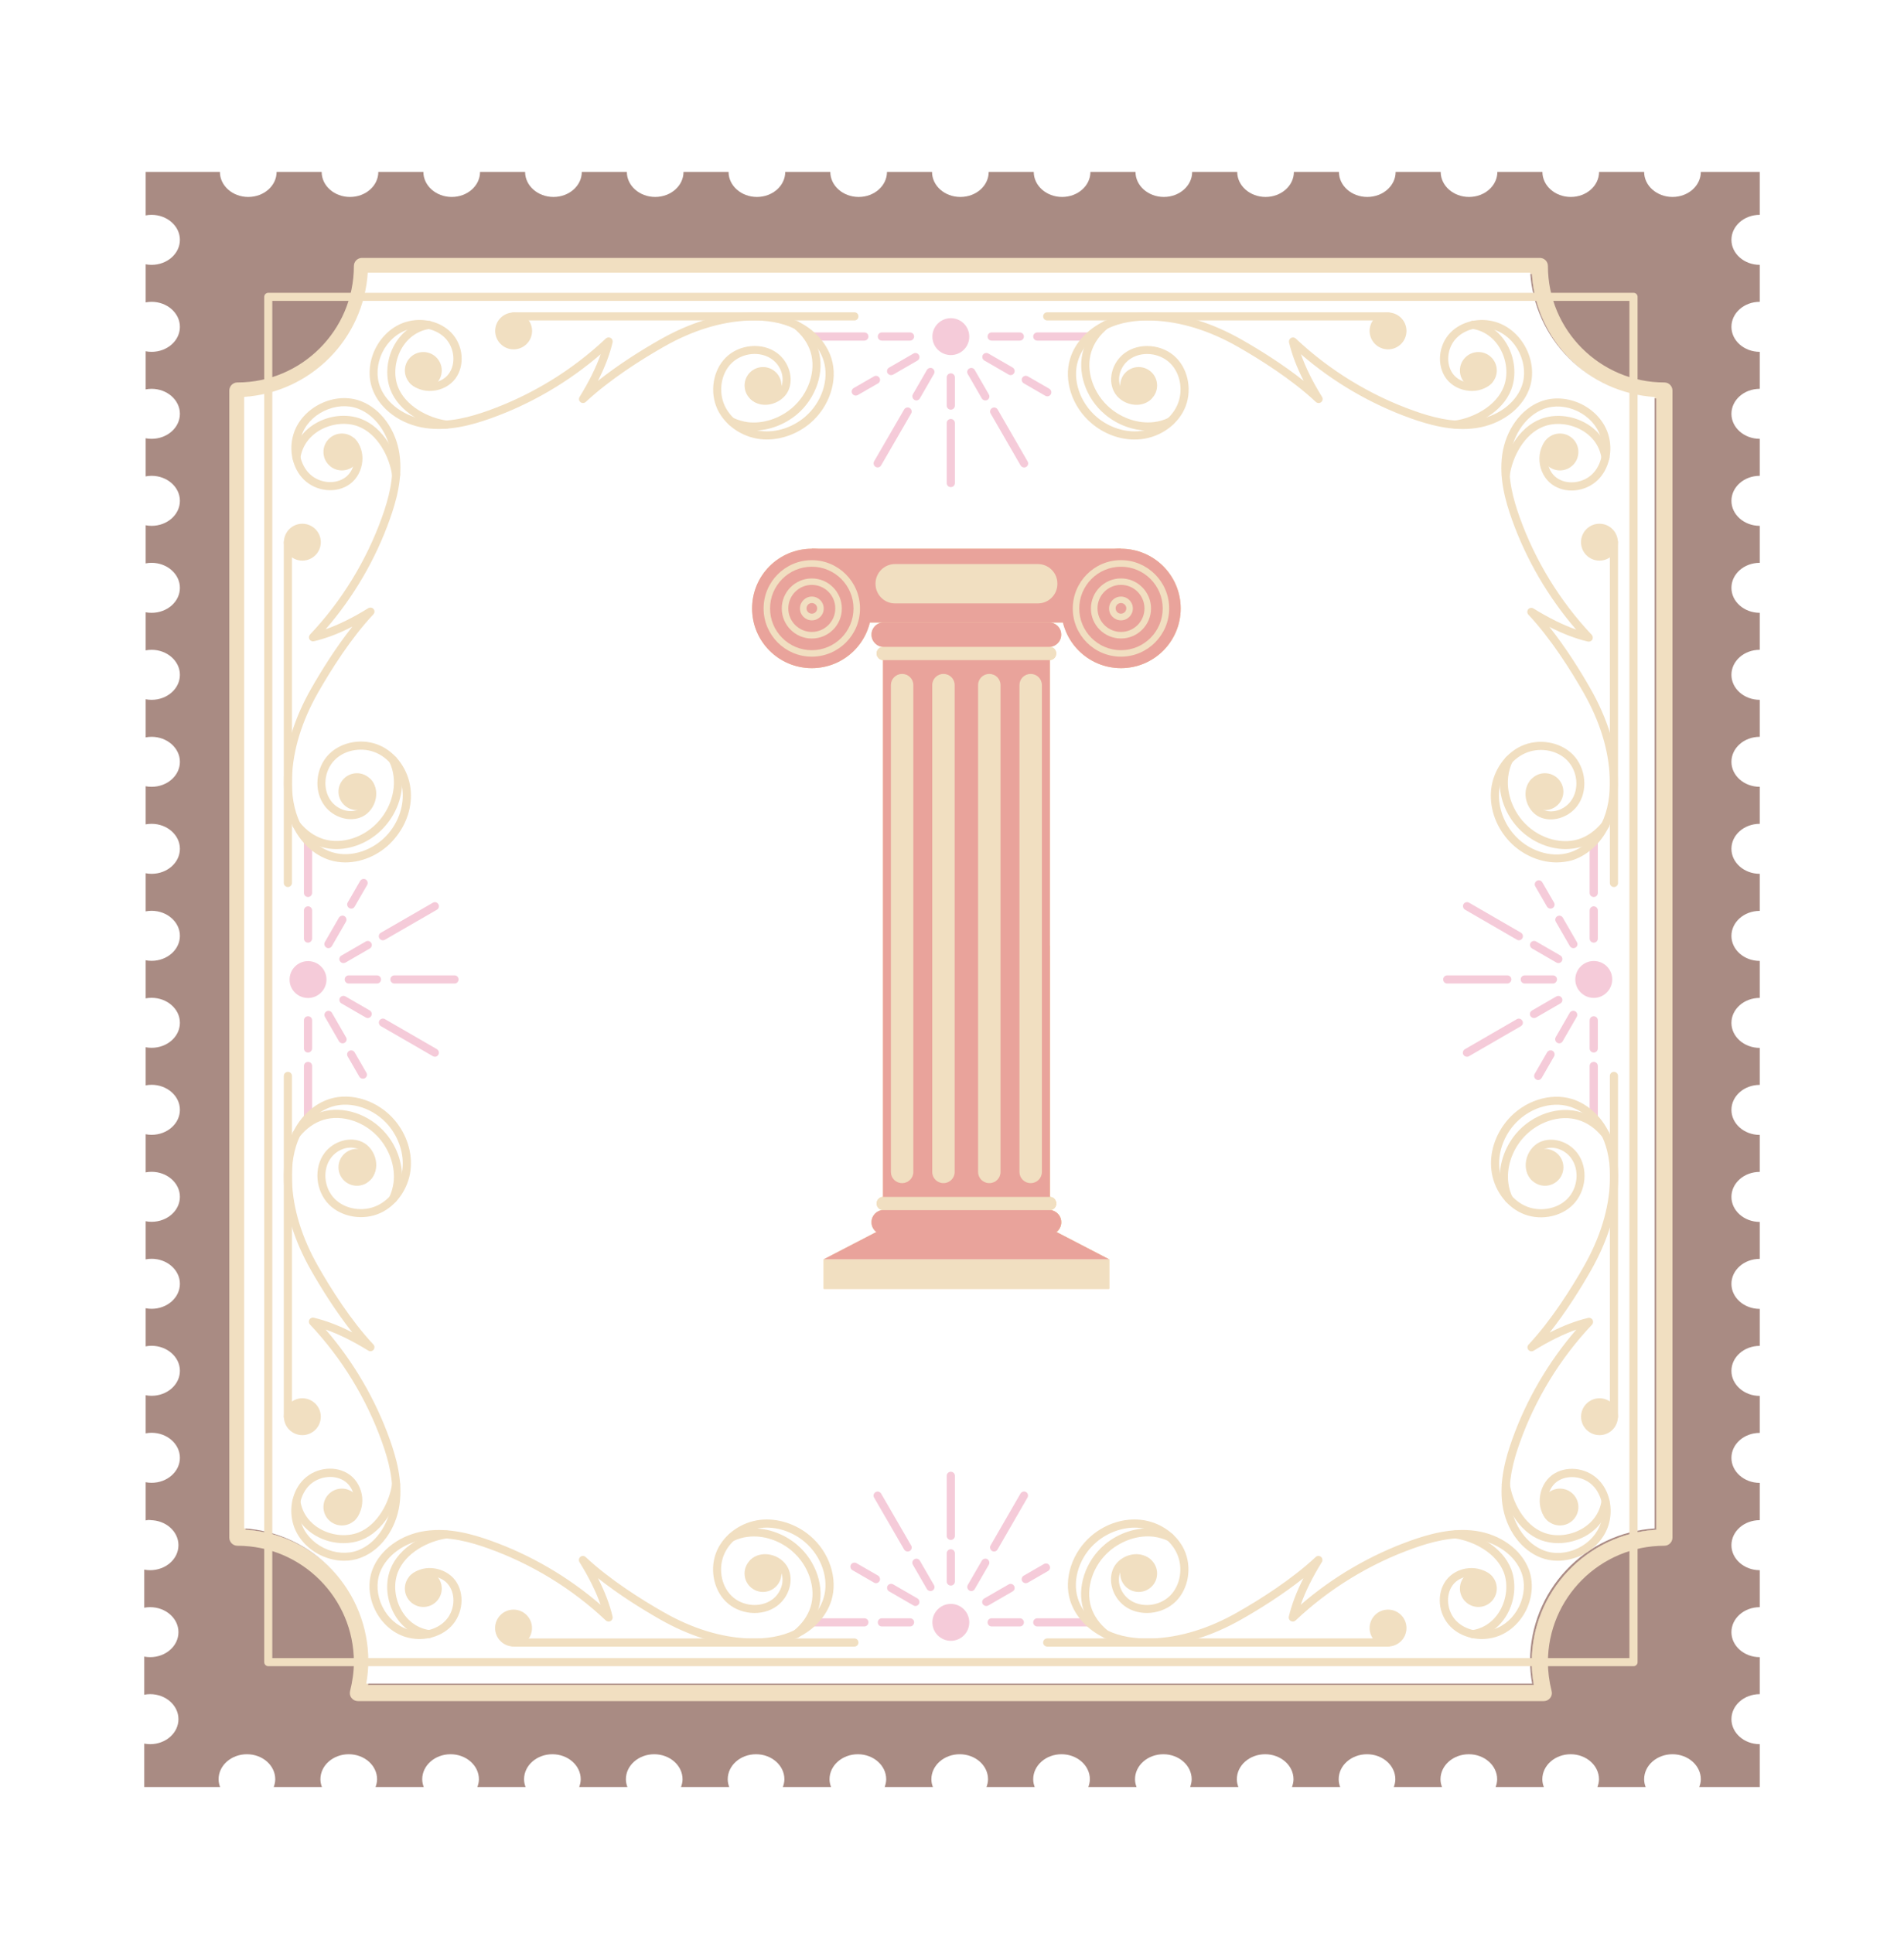 <svg width="66" height="67" viewBox="0 0 66 67" fill="none" xmlns="http://www.w3.org/2000/svg">
<g filter="url(#filter0_d_1039_39980)">
<path d="M5 52.713C5.066 52.7 5.135 52.693 5.204 52.693C5.745 52.693 6.186 53.082 6.186 53.56C6.186 54.038 5.748 54.427 5.204 54.427C5.135 54.427 5.066 54.42 5 54.407V55.728C5.066 55.715 5.135 55.709 5.204 55.709C5.745 55.709 6.186 56.097 6.186 56.575C6.186 57.053 5.748 57.442 5.204 57.442C5.135 57.442 5.066 57.435 5 57.422V58.744C5.066 58.731 5.135 58.724 5.204 58.724C5.745 58.724 6.186 59.113 6.186 59.591C6.186 60.069 5.748 60.458 5.204 60.458C5.135 60.458 5.066 60.451 5 60.438V61.944H7.63C7.597 61.858 7.577 61.769 7.577 61.674C7.577 61.196 8.016 60.807 8.559 60.807C9.103 60.807 9.541 61.196 9.541 61.674C9.541 61.769 9.518 61.858 9.489 61.944H11.16C11.127 61.858 11.107 61.769 11.107 61.674C11.107 61.196 11.545 60.807 12.089 60.807C12.633 60.807 13.071 61.196 13.071 61.674C13.071 61.769 13.048 61.858 13.018 61.944H14.689C14.656 61.858 14.636 61.769 14.636 61.674C14.636 61.196 15.075 60.807 15.619 60.807C16.159 60.807 16.601 61.196 16.601 61.674C16.601 61.769 16.578 61.858 16.548 61.944H18.219C18.186 61.858 18.166 61.769 18.166 61.674C18.166 61.196 18.605 60.807 19.148 60.807C19.689 60.807 20.13 61.196 20.13 61.674C20.13 61.769 20.107 61.858 20.078 61.944H21.749C21.716 61.858 21.696 61.769 21.696 61.674C21.696 61.196 22.134 60.807 22.678 60.807C23.218 60.807 23.66 61.196 23.66 61.674C23.66 61.769 23.637 61.858 23.607 61.944H25.278C25.245 61.858 25.226 61.769 25.226 61.674C25.226 61.196 25.664 60.807 26.208 60.807C26.748 60.807 27.19 61.196 27.19 61.674C27.19 61.769 27.167 61.858 27.137 61.944H28.808C28.775 61.858 28.755 61.769 28.755 61.674C28.755 61.196 29.194 60.807 29.737 60.807C30.278 60.807 30.719 61.196 30.719 61.674C30.719 61.769 30.696 61.858 30.667 61.944H32.338C32.305 61.858 32.285 61.769 32.285 61.674C32.285 61.196 32.723 60.807 33.267 60.807C33.811 60.807 34.249 61.196 34.249 61.674C34.249 61.769 34.226 61.858 34.196 61.944H35.867C35.834 61.858 35.815 61.769 35.815 61.674C35.815 61.196 36.253 60.807 36.797 60.807C37.337 60.807 37.779 61.196 37.779 61.674C37.779 61.769 37.756 61.858 37.726 61.944H39.397C39.364 61.858 39.344 61.769 39.344 61.674C39.344 61.196 39.782 60.807 40.326 60.807C40.867 60.807 41.308 61.196 41.308 61.674C41.308 61.769 41.285 61.858 41.256 61.944H42.927C42.894 61.858 42.874 61.769 42.874 61.674C42.874 61.196 43.312 60.807 43.856 60.807C44.396 60.807 44.838 61.196 44.838 61.674C44.838 61.769 44.815 61.858 44.785 61.944H46.456C46.423 61.858 46.404 61.769 46.404 61.674C46.404 61.196 46.842 60.807 47.386 60.807C47.929 60.807 48.368 61.196 48.368 61.674C48.368 61.769 48.345 61.858 48.315 61.944H49.986C49.953 61.858 49.933 61.769 49.933 61.674C49.933 61.196 50.371 60.807 50.915 60.807C51.456 60.807 51.897 61.196 51.897 61.674C51.897 61.769 51.874 61.858 51.845 61.944H53.516C53.483 61.858 53.463 61.769 53.463 61.674C53.463 61.196 53.901 60.807 54.445 60.807C54.985 60.807 55.427 61.196 55.427 61.674C55.427 61.769 55.404 61.858 55.374 61.944H57.045C57.012 61.858 56.992 61.769 56.992 61.674C56.992 61.196 57.431 60.807 57.975 60.807C58.515 60.807 58.957 61.196 58.957 61.674C58.957 61.769 58.934 61.858 58.904 61.944H61V60.458C60.459 60.458 60.018 60.069 60.018 59.591C60.018 59.113 60.456 58.724 61 58.724V57.442C60.459 57.442 60.018 57.053 60.018 56.575C60.018 56.097 60.456 55.709 61 55.709V54.427C60.459 54.427 60.018 54.038 60.018 53.56C60.018 53.082 60.456 52.693 61 52.693V52.683V51.401C60.459 51.401 60.018 51.012 60.018 50.534C60.018 50.056 60.456 49.668 61 49.668V48.386C60.459 48.386 60.018 47.997 60.018 47.519C60.018 47.041 60.456 46.652 61 46.652V45.37C60.459 45.37 60.018 44.981 60.018 44.503C60.018 44.025 60.456 43.636 61 43.636V42.355C60.459 42.355 60.018 41.966 60.018 41.488C60.018 41.01 60.456 40.621 61 40.621V39.339C60.459 39.339 60.018 38.95 60.018 38.472C60.018 37.994 60.456 37.605 61 37.605V36.323C60.459 36.323 60.018 35.935 60.018 35.457C60.018 34.979 60.456 34.59 61 34.59V33.308C60.459 33.308 60.018 32.919 60.018 32.441C60.018 31.963 60.456 31.574 61 31.574V30.289C60.459 30.289 60.018 29.9 60.018 29.422C60.018 28.944 60.456 28.556 61 28.556V27.273C60.459 27.273 60.018 26.885 60.018 26.407C60.018 25.929 60.456 25.54 61 25.54V24.258C60.459 24.258 60.018 23.869 60.018 23.391C60.018 22.913 60.456 22.524 61 22.524V21.242C60.459 21.242 60.018 20.854 60.018 20.376C60.018 19.898 60.456 19.509 61 19.509V18.227C60.459 18.227 60.018 17.838 60.018 17.36C60.018 16.882 60.456 16.493 61 16.493V15.211C60.459 15.211 60.018 14.822 60.018 14.345C60.018 13.867 60.456 13.478 61 13.478V12.196C60.459 12.196 60.018 11.807 60.018 11.329C60.018 10.851 60.456 10.462 61 10.462V9.18C60.459 9.18 60.018 8.791 60.018 8.314C60.018 7.836 60.456 7.447 61 7.447V5.96H58.957C58.957 6.438 58.518 6.827 57.975 6.827C57.434 6.827 56.992 6.438 56.992 5.96H55.43C55.43 6.438 54.992 6.827 54.448 6.827C53.908 6.827 53.466 6.438 53.466 5.96H51.904C51.904 6.438 51.466 6.827 50.922 6.827C50.381 6.827 49.94 6.438 49.94 5.96H48.378C48.378 6.438 47.939 6.827 47.395 6.827C46.852 6.827 46.413 6.438 46.413 5.96H44.851C44.851 6.438 44.413 6.827 43.869 6.827C43.329 6.827 42.887 6.438 42.887 5.96H41.325C41.325 6.438 40.886 6.827 40.343 6.827C39.802 6.827 39.361 6.438 39.361 5.96H37.798C37.798 6.438 37.36 6.827 36.816 6.827C36.276 6.827 35.834 6.438 35.834 5.96H34.272C34.272 6.438 33.834 6.827 33.29 6.827C32.746 6.827 32.308 6.438 32.308 5.96H30.746C30.746 6.438 30.307 6.827 29.764 6.827C29.223 6.827 28.782 6.438 28.782 5.96H27.219C27.219 6.438 26.781 6.827 26.237 6.827C25.697 6.827 25.255 6.438 25.255 5.96H23.693C23.693 6.438 23.255 6.827 22.711 6.827C22.17 6.827 21.729 6.438 21.729 5.96H20.167C20.167 6.438 19.728 6.827 19.185 6.827C18.644 6.827 18.202 6.438 18.202 5.96H16.64C16.64 6.438 16.202 6.827 15.658 6.827C15.118 6.827 14.676 6.438 14.676 5.96H13.114C13.114 6.438 12.676 6.827 12.132 6.827C11.588 6.827 11.15 6.438 11.15 5.96H9.588C9.588 6.438 9.149 6.827 8.605 6.827C8.062 6.827 7.623 6.438 7.623 5.96H5.049V7.467C5.115 7.453 5.185 7.447 5.254 7.447C5.794 7.447 6.236 7.836 6.236 8.314C6.236 8.791 5.798 9.18 5.254 9.18C5.185 9.18 5.115 9.174 5.049 9.161V10.482C5.115 10.469 5.185 10.462 5.254 10.462C5.794 10.462 6.236 10.851 6.236 11.329C6.236 11.807 5.798 12.196 5.254 12.196C5.185 12.196 5.115 12.189 5.049 12.176V13.498C5.115 13.485 5.185 13.478 5.254 13.478C5.794 13.478 6.236 13.867 6.236 14.345C6.236 14.822 5.798 15.211 5.254 15.211C5.185 15.211 5.115 15.205 5.049 15.192V16.513C5.115 16.5 5.185 16.493 5.254 16.493C5.794 16.493 6.236 16.882 6.236 17.36C6.236 17.838 5.798 18.227 5.254 18.227C5.185 18.227 5.115 18.22 5.049 18.207V19.529C5.115 19.515 5.185 19.509 5.254 19.509C5.794 19.509 6.236 19.898 6.236 20.376C6.236 20.854 5.798 21.242 5.254 21.242C5.185 21.242 5.115 21.236 5.049 21.223V22.544C5.115 22.531 5.185 22.524 5.254 22.524C5.794 22.524 6.236 22.913 6.236 23.391C6.236 23.869 5.798 24.258 5.254 24.258C5.185 24.258 5.115 24.251 5.049 24.238V25.56C5.115 25.547 5.185 25.54 5.254 25.54C5.794 25.54 6.236 25.929 6.236 26.407C6.236 26.885 5.798 27.273 5.254 27.273C5.185 27.273 5.115 27.267 5.049 27.254V28.575C5.115 28.562 5.185 28.556 5.254 28.556C5.794 28.556 6.236 28.944 6.236 29.422C6.236 29.9 5.798 30.289 5.254 30.289C5.185 30.289 5.115 30.282 5.049 30.269V31.591C5.115 31.578 5.185 31.571 5.254 31.571C5.794 31.571 6.236 31.96 6.236 32.438C6.236 32.916 5.798 33.305 5.254 33.305C5.185 33.305 5.115 33.298 5.049 33.285V34.606C5.115 34.593 5.185 34.587 5.254 34.587C5.794 34.587 6.236 34.975 6.236 35.453C6.236 35.931 5.798 36.32 5.254 36.32C5.185 36.32 5.115 36.314 5.049 36.3V37.622C5.115 37.609 5.185 37.602 5.254 37.602C5.794 37.602 6.236 37.991 6.236 38.469C6.236 38.947 5.798 39.336 5.254 39.336C5.185 39.336 5.115 39.329 5.049 39.316V40.638C5.115 40.624 5.185 40.618 5.254 40.618C5.794 40.618 6.236 41.007 6.236 41.484C6.236 41.962 5.798 42.351 5.254 42.351C5.185 42.351 5.115 42.345 5.049 42.331V43.653C5.115 43.64 5.185 43.633 5.254 43.633C5.794 43.633 6.236 44.022 6.236 44.5C6.236 44.978 5.798 45.367 5.254 45.367C5.185 45.367 5.115 45.36 5.049 45.347V46.669C5.115 46.655 5.185 46.649 5.254 46.649C5.794 46.649 6.236 47.038 6.236 47.516C6.236 47.993 5.798 48.382 5.254 48.382C5.185 48.382 5.115 48.376 5.049 48.362V49.684C5.115 49.671 5.185 49.664 5.254 49.664C5.794 49.664 6.236 50.053 6.236 50.531C6.236 51.009 5.798 51.398 5.254 51.398C5.185 51.398 5.115 51.391 5.049 51.378V52.7C5.115 52.686 5.185 52.68 5.254 52.68" fill="#A98B83"/>
<path d="M57.415 13.811V53.026C55.009 53.171 53.098 55.175 53.098 57.614C53.098 57.874 53.121 58.138 53.17 58.404H12.756C12.805 58.138 12.828 57.874 12.828 57.614C12.828 55.175 10.917 53.171 8.511 53.026V13.811C10.824 13.669 12.68 11.814 12.818 9.5H53.104C53.246 11.814 55.102 13.669 57.415 13.811Z" fill="white"/>
<path d="M57.415 13.811V53.026C55.009 53.171 53.098 55.175 53.098 57.614C53.098 57.874 53.121 58.138 53.17 58.404H12.756C12.805 58.138 12.828 57.874 12.828 57.614C12.828 55.175 10.917 53.171 8.511 53.026V13.811C10.824 13.669 12.68 11.814 12.818 9.5H53.104C53.246 11.814 55.102 13.669 57.415 13.811Z" fill="#AB8C85"/>
<path d="M57.694 13.257C55.466 13.257 53.657 11.448 53.657 9.22C53.657 9.065 53.532 8.94 53.377 8.94H12.547C12.392 8.94 12.267 9.065 12.267 9.22C12.267 11.448 10.454 13.257 8.229 13.257C8.074 13.257 7.949 13.383 7.949 13.537V53.3C7.949 53.451 8.074 53.58 8.229 53.58C10.454 53.58 12.267 55.389 12.267 57.614C12.267 57.94 12.22 58.276 12.135 58.616C12.115 58.701 12.131 58.79 12.184 58.856C12.237 58.925 12.319 58.965 12.408 58.965H53.515C53.601 58.965 53.683 58.925 53.736 58.856C53.789 58.79 53.808 58.701 53.785 58.616C53.7 58.276 53.657 57.94 53.657 57.614C53.657 55.389 55.466 53.58 57.694 53.58C57.849 53.58 57.974 53.451 57.974 53.3V13.537C57.974 13.383 57.849 13.257 57.694 13.257ZM57.414 53.026C55.008 53.171 53.097 55.175 53.097 57.614C53.097 57.874 53.12 58.138 53.169 58.405H12.754C12.804 58.138 12.827 57.874 12.827 57.614C12.827 55.175 10.915 53.171 8.509 53.026V13.811C10.823 13.669 12.678 11.814 12.817 9.5H53.103C53.245 11.814 55.1 13.669 57.414 13.811V53.026Z" fill="#F1DFC1"/>
<path d="M57.355 13.761V52.98C56.188 53.055 55.093 53.571 54.292 54.422C53.49 55.274 53.042 56.398 53.038 57.567C53.038 57.833 53.062 58.097 53.11 58.358H12.695C12.744 58.097 12.768 57.833 12.768 57.567C12.765 56.4 12.319 55.276 11.52 54.424C10.721 53.572 9.629 53.055 8.464 52.977V13.758C9.578 13.681 10.627 13.201 11.415 12.409C12.203 11.617 12.677 10.566 12.748 9.451H53.044C53.116 10.57 53.593 11.626 54.386 12.419C55.18 13.213 56.235 13.69 57.355 13.761Z" fill="white"/>
<path d="M32.96 12.308C33.313 12.308 33.599 12.022 33.599 11.669C33.599 11.316 33.313 11.029 32.96 11.029C32.607 11.029 32.32 11.316 32.32 11.669C32.32 12.022 32.607 12.308 32.96 12.308Z" fill="#F5CBD9"/>
<path d="M32.959 14.2C32.88 14.2 32.817 14.137 32.817 14.058V13.083C32.817 13.004 32.88 12.941 32.959 12.941C33.038 12.941 33.101 13.004 33.101 13.083V14.058C33.101 14.137 33.038 14.2 32.959 14.2Z" fill="#F5CBD9"/>
<path d="M32.959 16.885C32.88 16.885 32.817 16.823 32.817 16.744V14.664C32.817 14.585 32.88 14.523 32.959 14.523C33.038 14.523 33.101 14.585 33.101 14.664V16.744C33.101 16.823 33.038 16.885 32.959 16.885Z" fill="#F5CBD9"/>
<path d="M34.155 13.88C34.106 13.88 34.06 13.854 34.033 13.811L33.546 12.964C33.506 12.898 33.529 12.812 33.598 12.773C33.664 12.733 33.75 12.756 33.789 12.825L34.277 13.672C34.317 13.738 34.294 13.824 34.225 13.864C34.205 13.873 34.182 13.88 34.155 13.88Z" fill="#F5CBD9"/>
<path d="M35.5 16.204C35.45 16.204 35.404 16.177 35.378 16.134L34.34 14.335C34.3 14.269 34.323 14.183 34.392 14.144C34.458 14.104 34.544 14.127 34.584 14.197L35.622 15.996C35.661 16.062 35.638 16.148 35.569 16.187C35.546 16.2 35.523 16.204 35.5 16.204Z" fill="#F5CBD9"/>
<path d="M35.033 13.003C35.01 13.003 34.983 12.997 34.963 12.984L34.12 12.496C34.054 12.456 34.031 12.371 34.067 12.305C34.106 12.239 34.192 12.216 34.258 12.252L35.102 12.74C35.168 12.779 35.191 12.865 35.154 12.931C35.128 12.977 35.082 13.003 35.033 13.003Z" fill="#F5CBD9"/>
<path d="M36.304 13.738C36.281 13.738 36.255 13.732 36.235 13.719L35.487 13.287C35.421 13.247 35.398 13.162 35.434 13.096C35.474 13.03 35.559 13.007 35.625 13.043L36.373 13.475C36.439 13.514 36.462 13.6 36.426 13.666C36.4 13.712 36.354 13.738 36.304 13.738Z" fill="#F5CBD9"/>
<path d="M35.351 11.807H34.375C34.296 11.807 34.233 11.744 34.233 11.665C34.233 11.586 34.296 11.523 34.375 11.523H35.351C35.43 11.523 35.492 11.586 35.492 11.665C35.492 11.744 35.43 11.807 35.351 11.807Z" fill="#F5CBD9"/>
<path d="M37.869 11.807H35.957C35.878 11.807 35.815 11.744 35.815 11.665C35.815 11.586 35.878 11.523 35.957 11.523H37.869C37.948 11.523 38.01 11.586 38.01 11.665C38.01 11.744 37.948 11.807 37.869 11.807Z" fill="#F5CBD9"/>
<path d="M31.545 11.807H30.569C30.49 11.807 30.428 11.744 30.428 11.665C30.428 11.586 30.49 11.523 30.569 11.523H31.545C31.624 11.523 31.687 11.586 31.687 11.665C31.683 11.744 31.621 11.807 31.545 11.807Z" fill="#F5CBD9"/>
<path d="M29.962 11.807H28.051C27.972 11.807 27.909 11.744 27.909 11.665C27.909 11.586 27.972 11.523 28.051 11.523H29.962C30.041 11.523 30.104 11.586 30.104 11.665C30.101 11.744 30.038 11.807 29.962 11.807Z" fill="#F5CBD9"/>
<path d="M30.888 13.003C30.839 13.003 30.793 12.977 30.766 12.934C30.727 12.868 30.75 12.782 30.819 12.743L31.663 12.255C31.729 12.216 31.814 12.239 31.854 12.308C31.893 12.374 31.87 12.46 31.801 12.499L30.957 12.987C30.934 12.997 30.911 13.003 30.888 13.003Z" fill="#F5CBD9"/>
<path d="M29.663 13.712C29.613 13.712 29.567 13.685 29.541 13.643C29.501 13.577 29.524 13.491 29.593 13.451L30.296 13.046C30.361 13.007 30.447 13.03 30.487 13.099C30.526 13.165 30.503 13.251 30.434 13.29L29.732 13.695C29.709 13.705 29.686 13.712 29.663 13.712Z" fill="#F5CBD9"/>
<path d="M31.765 13.88C31.742 13.88 31.716 13.873 31.696 13.86C31.63 13.82 31.607 13.735 31.643 13.669L32.131 12.822C32.17 12.756 32.256 12.733 32.322 12.769C32.388 12.809 32.411 12.894 32.375 12.96L31.887 13.807C31.861 13.853 31.811 13.88 31.765 13.88Z" fill="#F5CBD9"/>
<path d="M30.421 16.203C30.398 16.203 30.372 16.197 30.352 16.183C30.286 16.144 30.263 16.058 30.299 15.992L31.341 14.193C31.38 14.127 31.466 14.104 31.532 14.14C31.598 14.18 31.621 14.265 31.585 14.331L30.543 16.131C30.517 16.18 30.471 16.203 30.421 16.203Z" fill="#F5CBD9"/>
<path d="M32.96 56.875C33.313 56.875 33.599 56.589 33.599 56.236C33.599 55.882 33.313 55.596 32.96 55.596C32.607 55.596 32.32 55.882 32.32 56.236C32.32 56.589 32.607 56.875 32.96 56.875Z" fill="#F5CBD9"/>
<path d="M32.959 54.96C32.88 54.96 32.817 54.898 32.817 54.818V53.843C32.817 53.764 32.88 53.701 32.959 53.701C33.038 53.701 33.101 53.764 33.101 53.843V54.818C33.101 54.898 33.038 54.96 32.959 54.96Z" fill="#F5CBD9"/>
<path d="M32.959 53.378C32.88 53.378 32.817 53.316 32.817 53.236V51.157C32.817 51.078 32.88 51.015 32.959 51.015C33.038 51.015 33.101 51.078 33.101 51.157V53.236C33.101 53.316 33.038 53.378 32.959 53.378Z" fill="#F5CBD9"/>
<path d="M32.253 55.151C32.204 55.151 32.157 55.125 32.131 55.082L31.643 54.238C31.604 54.172 31.627 54.087 31.696 54.047C31.762 54.008 31.848 54.031 31.887 54.1L32.375 54.944C32.414 55.01 32.391 55.095 32.322 55.135C32.299 55.145 32.276 55.151 32.253 55.151Z" fill="#F5CBD9"/>
<path d="M31.463 53.78C31.413 53.78 31.367 53.754 31.341 53.711L30.3 51.912C30.26 51.846 30.283 51.76 30.352 51.721C30.418 51.681 30.504 51.704 30.544 51.773L31.585 53.573C31.624 53.639 31.601 53.724 31.532 53.764C31.509 53.774 31.486 53.78 31.463 53.78Z" fill="#F5CBD9"/>
<path d="M31.732 55.669C31.709 55.669 31.682 55.662 31.663 55.649L30.819 55.161C30.753 55.122 30.73 55.036 30.766 54.97C30.806 54.904 30.891 54.881 30.957 54.917L31.801 55.405C31.867 55.445 31.89 55.531 31.854 55.596C31.827 55.643 31.781 55.669 31.732 55.669Z" fill="#F5CBD9"/>
<path d="M30.366 54.878C30.343 54.878 30.316 54.871 30.297 54.858L29.548 54.426C29.482 54.387 29.459 54.301 29.496 54.235C29.535 54.169 29.621 54.146 29.687 54.183L30.435 54.614C30.501 54.654 30.524 54.74 30.488 54.806C30.461 54.852 30.412 54.878 30.366 54.878Z" fill="#F5CBD9"/>
<path d="M31.545 56.377H30.569C30.49 56.377 30.428 56.315 30.428 56.236C30.428 56.156 30.49 56.094 30.569 56.094H31.545C31.624 56.094 31.687 56.156 31.687 56.236C31.683 56.315 31.621 56.377 31.545 56.377Z" fill="#F5CBD9"/>
<path d="M29.962 56.377H28.051C27.972 56.377 27.909 56.315 27.909 56.236C27.909 56.156 27.972 56.094 28.051 56.094H29.962C30.041 56.094 30.104 56.156 30.104 56.236C30.101 56.315 30.038 56.377 29.962 56.377Z" fill="#F5CBD9"/>
<path d="M35.351 56.377H34.375C34.296 56.377 34.233 56.315 34.233 56.236C34.233 56.156 34.296 56.094 34.375 56.094H35.351C35.43 56.094 35.492 56.156 35.492 56.236C35.492 56.315 35.43 56.377 35.351 56.377Z" fill="#F5CBD9"/>
<path d="M37.869 56.377H35.957C35.878 56.377 35.815 56.315 35.815 56.236C35.815 56.156 35.878 56.094 35.957 56.094H37.869C37.948 56.094 38.01 56.156 38.01 56.236C38.01 56.315 37.948 56.377 37.869 56.377Z" fill="#F5CBD9"/>
<path d="M34.187 55.669C34.138 55.669 34.092 55.642 34.065 55.6C34.026 55.534 34.049 55.448 34.118 55.408L34.962 54.921C35.028 54.881 35.113 54.904 35.153 54.973C35.192 55.039 35.169 55.125 35.1 55.164L34.256 55.652C34.233 55.662 34.21 55.669 34.187 55.669Z" fill="#F5CBD9"/>
<path d="M35.556 54.878C35.507 54.878 35.461 54.852 35.434 54.809C35.395 54.743 35.418 54.657 35.487 54.617L36.189 54.212C36.255 54.173 36.341 54.196 36.38 54.265C36.42 54.331 36.397 54.416 36.328 54.456L35.626 54.861C35.606 54.871 35.583 54.878 35.556 54.878Z" fill="#F5CBD9"/>
<path d="M33.668 55.151C33.645 55.151 33.619 55.145 33.599 55.132C33.533 55.092 33.51 55.006 33.546 54.94L34.034 54.097C34.074 54.031 34.159 54.008 34.225 54.044C34.291 54.084 34.314 54.169 34.278 54.235L33.79 55.079C33.764 55.125 33.718 55.151 33.668 55.151Z" fill="#F5CBD9"/>
<path d="M34.458 53.78C34.435 53.78 34.409 53.774 34.389 53.761C34.323 53.721 34.3 53.635 34.337 53.569L35.375 51.77C35.414 51.704 35.5 51.681 35.566 51.717C35.632 51.757 35.655 51.843 35.618 51.908L34.58 53.708C34.554 53.754 34.508 53.78 34.458 53.78Z" fill="#F5CBD9"/>
<path d="M55.246 33.311C54.893 33.311 54.606 33.598 54.606 33.95C54.606 34.303 54.893 34.59 55.246 34.59C55.598 34.59 55.885 34.303 55.885 33.95C55.889 33.598 55.602 33.311 55.246 33.311Z" fill="#F5CBD9"/>
<path d="M53.83 34.092H52.855C52.776 34.092 52.713 34.029 52.713 33.95C52.713 33.871 52.776 33.809 52.855 33.809H53.83C53.909 33.809 53.972 33.871 53.972 33.95C53.968 34.029 53.906 34.092 53.83 34.092Z" fill="#F5CBD9"/>
<path d="M52.248 34.092H50.168C50.089 34.092 50.026 34.029 50.026 33.95C50.026 33.871 50.089 33.809 50.168 33.809H52.248C52.327 33.809 52.389 33.871 52.389 33.95C52.386 34.029 52.323 34.092 52.248 34.092Z" fill="#F5CBD9"/>
<path d="M53.173 35.288C53.124 35.288 53.078 35.262 53.051 35.219C53.012 35.153 53.035 35.068 53.104 35.028L53.948 34.54C54.014 34.501 54.099 34.524 54.139 34.593C54.179 34.659 54.156 34.745 54.086 34.784L53.243 35.272C53.22 35.282 53.197 35.288 53.173 35.288Z" fill="#F5CBD9"/>
<path d="M50.848 36.63C50.799 36.63 50.753 36.603 50.726 36.56C50.687 36.495 50.71 36.409 50.779 36.369L52.578 35.328C52.644 35.288 52.73 35.311 52.77 35.381C52.809 35.447 52.786 35.532 52.717 35.572L50.917 36.613C50.898 36.626 50.871 36.63 50.848 36.63Z" fill="#F5CBD9"/>
<path d="M54.047 36.165C54.024 36.165 53.998 36.158 53.978 36.145C53.912 36.105 53.889 36.02 53.925 35.954L54.413 35.107C54.453 35.041 54.538 35.018 54.604 35.054C54.67 35.094 54.693 35.179 54.657 35.245L54.169 36.092C54.143 36.139 54.097 36.165 54.047 36.165Z" fill="#F5CBD9"/>
<path d="M53.318 37.437C53.295 37.437 53.268 37.431 53.249 37.417C53.183 37.378 53.16 37.292 53.196 37.226L53.628 36.478C53.667 36.412 53.753 36.389 53.819 36.425C53.885 36.465 53.908 36.551 53.871 36.617L53.44 37.365C53.413 37.411 53.364 37.437 53.318 37.437Z" fill="#F5CBD9"/>
<path d="M55.245 36.484C55.166 36.484 55.103 36.422 55.103 36.343V35.367C55.103 35.288 55.166 35.226 55.245 35.226C55.324 35.226 55.387 35.288 55.387 35.367V36.343C55.387 36.422 55.324 36.484 55.245 36.484Z" fill="#F5CBD9"/>
<path d="M55.245 39.002C55.166 39.002 55.103 38.94 55.103 38.861V36.949C55.103 36.87 55.166 36.808 55.245 36.808C55.324 36.808 55.387 36.87 55.387 36.949V38.861C55.387 38.94 55.324 39.002 55.245 39.002Z" fill="#F5CBD9"/>
<path d="M55.245 32.675C55.166 32.675 55.103 32.612 55.103 32.533V31.558C55.103 31.479 55.166 31.416 55.245 31.416C55.324 31.416 55.387 31.479 55.387 31.558V32.533C55.387 32.612 55.324 32.675 55.245 32.675Z" fill="#F5CBD9"/>
<path d="M55.245 31.093C55.166 31.093 55.103 31.03 55.103 30.951V29.04C55.103 28.961 55.166 28.898 55.245 28.898C55.324 28.898 55.387 28.961 55.387 29.04V30.951C55.387 31.03 55.324 31.093 55.245 31.093Z" fill="#F5CBD9"/>
<path d="M54.54 32.866C54.491 32.866 54.445 32.84 54.418 32.797L53.93 31.95C53.891 31.884 53.914 31.798 53.983 31.759C54.049 31.719 54.135 31.742 54.174 31.811L54.662 32.658C54.702 32.724 54.678 32.81 54.609 32.849C54.586 32.859 54.563 32.866 54.54 32.866Z" fill="#F5CBD9"/>
<path d="M53.747 31.495C53.697 31.495 53.651 31.468 53.625 31.426L53.219 30.724C53.18 30.658 53.203 30.572 53.272 30.532C53.338 30.493 53.424 30.516 53.463 30.585L53.869 31.287C53.908 31.353 53.885 31.439 53.816 31.478C53.793 31.488 53.77 31.495 53.747 31.495Z" fill="#F5CBD9"/>
<path d="M54.019 33.383C53.996 33.383 53.969 33.377 53.95 33.364L53.106 32.876C53.04 32.836 53.017 32.751 53.053 32.685C53.093 32.619 53.178 32.596 53.244 32.632L54.088 33.12C54.154 33.159 54.177 33.245 54.141 33.311C54.114 33.36 54.068 33.383 54.019 33.383Z" fill="#F5CBD9"/>
<path d="M52.651 32.593C52.628 32.593 52.602 32.586 52.582 32.573L50.783 31.532C50.717 31.492 50.694 31.406 50.73 31.34C50.77 31.274 50.855 31.251 50.921 31.288L52.721 32.329C52.786 32.369 52.81 32.454 52.773 32.52C52.747 32.57 52.697 32.593 52.651 32.593Z" fill="#F5CBD9"/>
<path d="M10.678 34.593C11.03 34.593 11.317 34.306 11.317 33.954C11.317 33.601 11.03 33.315 10.678 33.315C10.325 33.315 10.038 33.601 10.038 33.954C10.035 34.306 10.322 34.593 10.678 34.593Z" fill="#F5CBD9"/>
<path d="M13.066 34.092H12.091C12.012 34.092 11.949 34.029 11.949 33.95C11.949 33.871 12.012 33.809 12.091 33.809H13.066C13.146 33.809 13.208 33.871 13.208 33.95C13.208 34.029 13.146 34.092 13.066 34.092Z" fill="#F5CBD9"/>
<path d="M15.754 34.092H13.674C13.595 34.092 13.532 34.029 13.532 33.95C13.532 33.871 13.595 33.809 13.674 33.809H15.754C15.833 33.809 15.895 33.871 15.895 33.95C15.895 34.029 15.833 34.092 15.754 34.092Z" fill="#F5CBD9"/>
<path d="M11.904 33.383C11.854 33.383 11.808 33.357 11.782 33.314C11.742 33.248 11.765 33.162 11.835 33.123L12.678 32.635C12.744 32.596 12.83 32.618 12.87 32.688C12.909 32.754 12.886 32.839 12.817 32.879L11.973 33.367C11.95 33.377 11.927 33.383 11.904 33.383Z" fill="#F5CBD9"/>
<path d="M13.271 32.593C13.222 32.593 13.175 32.566 13.149 32.523C13.11 32.457 13.133 32.372 13.202 32.332L15.005 31.291C15.07 31.251 15.156 31.274 15.196 31.343C15.235 31.409 15.212 31.495 15.143 31.535L13.34 32.576C13.32 32.586 13.297 32.593 13.271 32.593Z" fill="#F5CBD9"/>
<path d="M11.383 32.866C11.36 32.866 11.334 32.859 11.314 32.846C11.248 32.807 11.225 32.721 11.261 32.655L11.749 31.808C11.789 31.742 11.874 31.719 11.94 31.755C12.006 31.795 12.029 31.881 11.993 31.947L11.505 32.794C11.479 32.84 11.433 32.866 11.383 32.866Z" fill="#F5CBD9"/>
<path d="M12.174 31.495C12.151 31.495 12.125 31.488 12.105 31.475C12.039 31.435 12.016 31.35 12.052 31.284L12.484 30.536C12.524 30.47 12.609 30.447 12.675 30.483C12.741 30.523 12.764 30.608 12.728 30.674L12.296 31.422C12.27 31.472 12.224 31.495 12.174 31.495Z" fill="#F5CBD9"/>
<path d="M10.677 32.675C10.598 32.675 10.535 32.612 10.535 32.533V31.558C10.535 31.479 10.598 31.416 10.677 31.416C10.756 31.416 10.819 31.479 10.819 31.558V32.533C10.815 32.612 10.753 32.675 10.677 32.675Z" fill="#F5CBD9"/>
<path d="M10.677 31.093C10.598 31.093 10.535 31.03 10.535 30.951V29.04C10.535 28.961 10.598 28.898 10.677 28.898C10.756 28.898 10.819 28.961 10.819 29.04V30.951C10.815 31.03 10.753 31.093 10.677 31.093Z" fill="#F5CBD9"/>
<path d="M10.677 36.484C10.598 36.484 10.535 36.422 10.535 36.343V35.367C10.535 35.288 10.598 35.226 10.677 35.226C10.756 35.226 10.819 35.288 10.819 35.367V36.343C10.815 36.422 10.753 36.484 10.677 36.484Z" fill="#F5CBD9"/>
<path d="M10.677 39.002C10.598 39.002 10.535 38.94 10.535 38.861V36.949C10.535 36.87 10.598 36.808 10.677 36.808C10.756 36.808 10.819 36.87 10.819 36.949V38.861C10.815 38.94 10.753 39.002 10.677 39.002Z" fill="#F5CBD9"/>
<path d="M11.874 36.165C11.825 36.165 11.778 36.139 11.752 36.096L11.264 35.249C11.225 35.183 11.248 35.097 11.317 35.058C11.383 35.018 11.469 35.041 11.508 35.111L11.996 35.958C12.036 36.023 12.012 36.109 11.943 36.149C11.92 36.159 11.897 36.165 11.874 36.165Z" fill="#F5CBD9"/>
<path d="M12.579 37.391C12.529 37.391 12.483 37.364 12.457 37.322L12.052 36.62C12.012 36.554 12.035 36.468 12.104 36.428C12.17 36.389 12.256 36.412 12.295 36.481L12.701 37.183C12.74 37.249 12.717 37.335 12.648 37.374C12.628 37.384 12.605 37.391 12.579 37.391Z" fill="#F5CBD9"/>
<path d="M12.747 35.289C12.724 35.289 12.698 35.282 12.678 35.269L11.835 34.781C11.769 34.742 11.745 34.656 11.782 34.59C11.821 34.524 11.907 34.501 11.973 34.537L12.817 35.025C12.883 35.064 12.906 35.15 12.869 35.216C12.843 35.262 12.797 35.289 12.747 35.289Z" fill="#F5CBD9"/>
<path d="M15.075 36.63C15.052 36.63 15.025 36.623 15.005 36.61L13.203 35.569C13.137 35.529 13.114 35.443 13.15 35.377C13.19 35.312 13.275 35.288 13.341 35.325L15.144 36.366C15.21 36.406 15.233 36.491 15.197 36.557C15.17 36.607 15.124 36.63 15.075 36.63Z" fill="#F5CBD9"/>
<path d="M26.583 15.234C26.504 15.234 26.428 15.231 26.353 15.221C25.707 15.145 25.123 14.736 24.866 14.18C24.593 13.586 24.715 12.838 25.156 12.397C25.624 11.929 26.425 11.856 26.939 12.238C27.355 12.548 27.523 13.125 27.322 13.55C27.209 13.787 26.962 13.965 26.682 14.018C26.428 14.064 26.188 13.998 26.02 13.837C25.964 13.784 25.964 13.695 26.017 13.639C26.069 13.583 26.158 13.583 26.214 13.636C26.316 13.735 26.465 13.771 26.633 13.741C26.827 13.705 26.992 13.586 27.068 13.428C27.216 13.118 27.084 12.693 26.774 12.463C26.366 12.159 25.73 12.219 25.354 12.594C24.991 12.954 24.896 13.573 25.12 14.061C25.338 14.532 25.835 14.878 26.382 14.941C26.9 15.003 27.467 14.819 27.898 14.456C28.485 13.959 28.752 13.158 28.551 12.505C28.406 12.037 28.03 11.632 27.526 11.388C27.094 11.181 26.567 11.088 25.96 11.111C24.998 11.148 24.003 11.454 23.008 12.021C22.24 12.459 21.149 13.145 20.305 13.932C20.252 13.979 20.173 13.982 20.121 13.939C20.064 13.893 20.055 13.817 20.091 13.758C20.424 13.217 20.661 12.736 20.823 12.278C19.705 13.243 18.397 14.008 17.009 14.502C16.396 14.72 15.586 14.954 14.755 14.839C13.898 14.717 13.177 14.193 12.916 13.504C12.751 13.069 12.784 12.555 13.005 12.1C13.229 11.642 13.612 11.302 14.056 11.164C14.62 10.989 15.253 11.134 15.635 11.523C16.06 11.958 16.126 12.66 15.787 13.122C15.609 13.362 15.312 13.524 14.992 13.547C14.693 13.573 14.409 13.477 14.215 13.286C14.159 13.234 14.159 13.145 14.211 13.089C14.264 13.033 14.353 13.033 14.409 13.089C14.544 13.22 14.745 13.29 14.966 13.27C15.207 13.25 15.428 13.135 15.556 12.957C15.813 12.607 15.754 12.05 15.431 11.718C15.121 11.401 14.6 11.286 14.136 11.428C13.763 11.543 13.444 11.83 13.252 12.219C13.065 12.607 13.035 13.039 13.173 13.402C13.401 13.998 14.033 14.45 14.791 14.559C15.563 14.667 16.331 14.443 16.914 14.236C18.423 13.698 19.837 12.835 21 11.734C21.047 11.691 21.113 11.685 21.169 11.714C21.221 11.744 21.248 11.807 21.235 11.869C21.132 12.298 20.968 12.729 20.727 13.201C21.459 12.621 22.263 12.12 22.869 11.777C23.904 11.187 24.942 10.867 25.951 10.831C26.603 10.805 27.177 10.91 27.648 11.138C28.225 11.415 28.65 11.882 28.821 12.423C29.058 13.181 28.752 14.104 28.083 14.671C27.654 15.033 27.107 15.234 26.583 15.234Z" fill="#F1DFC1"/>
<path d="M26.123 14.925C26.044 14.925 25.968 14.921 25.893 14.911C25.688 14.888 25.487 14.829 25.296 14.74C25.227 14.707 25.197 14.625 25.23 14.552C25.263 14.483 25.346 14.453 25.418 14.486C25.583 14.562 25.754 14.611 25.929 14.635C26.446 14.694 27.013 14.513 27.445 14.15C28.032 13.656 28.299 12.852 28.098 12.199C28.002 11.893 27.804 11.612 27.511 11.375C27.451 11.326 27.442 11.237 27.491 11.177C27.541 11.118 27.63 11.108 27.689 11.158C28.025 11.431 28.252 11.754 28.364 12.117C28.602 12.875 28.295 13.797 27.626 14.364C27.195 14.723 26.651 14.925 26.123 14.925Z" fill="#F1DFC1"/>
<path d="M15.469 14.858C15.462 14.858 15.455 14.858 15.449 14.858C14.734 14.756 13.831 14.288 13.531 13.504C13.346 13.016 13.405 12.41 13.689 11.925C13.949 11.48 14.361 11.194 14.849 11.124C14.925 11.111 14.997 11.167 15.007 11.243C15.017 11.319 14.964 11.391 14.889 11.401C14.486 11.461 14.147 11.698 13.929 12.067C13.689 12.479 13.636 12.993 13.791 13.402C14.051 14.081 14.852 14.489 15.488 14.578C15.564 14.588 15.617 14.661 15.607 14.736C15.597 14.809 15.538 14.858 15.469 14.858Z" fill="#F1DFC1"/>
<path d="M29.616 11.108H17.804C17.725 11.108 17.662 11.046 17.662 10.966C17.662 10.887 17.725 10.825 17.804 10.825H29.616C29.695 10.825 29.757 10.887 29.757 10.966C29.757 11.046 29.695 11.108 29.616 11.108Z" fill="#F1DFC1"/>
<path d="M26.449 14.002C26.802 14.002 27.088 13.716 27.088 13.363C27.088 13.009 26.802 12.723 26.449 12.723C26.096 12.723 25.81 13.009 25.81 13.363C25.81 13.716 26.096 14.002 26.449 14.002Z" fill="#F1DFC1"/>
<path d="M18.444 11.471C18.444 11.823 18.157 12.11 17.804 12.11C17.452 12.11 17.165 11.823 17.165 11.471C17.165 11.118 17.452 10.832 17.804 10.832C18.157 10.832 18.444 11.118 18.444 11.471Z" fill="#F1DFC1"/>
<path d="M14.674 13.481C15.027 13.481 15.313 13.195 15.313 12.842C15.313 12.489 15.027 12.203 14.674 12.203C14.32 12.203 14.034 12.489 14.034 12.842C14.034 13.195 14.32 13.481 14.674 13.481Z" fill="#F1DFC1"/>
<path d="M39.325 15.235C38.797 15.235 38.267 15.037 37.835 14.671C37.163 14.104 36.859 13.181 37.097 12.423C37.265 11.883 37.693 11.415 38.27 11.138C38.745 10.911 39.315 10.805 39.967 10.832C40.976 10.868 42.014 11.188 43.049 11.777C43.655 12.123 44.459 12.621 45.191 13.201C44.95 12.73 44.785 12.298 44.683 11.87C44.67 11.81 44.697 11.748 44.749 11.715C44.802 11.685 44.871 11.692 44.917 11.735C46.081 12.835 47.495 13.699 49.004 14.236C49.587 14.444 50.355 14.668 51.126 14.559C51.881 14.454 52.517 13.999 52.745 13.402C52.883 13.04 52.853 12.608 52.665 12.219C52.477 11.83 52.155 11.543 51.782 11.428C51.318 11.283 50.797 11.399 50.487 11.718C50.161 12.051 50.105 12.605 50.362 12.957C50.49 13.132 50.711 13.251 50.952 13.27C51.169 13.287 51.373 13.221 51.509 13.089C51.565 13.036 51.654 13.036 51.706 13.089C51.759 13.145 51.759 13.234 51.703 13.287C51.509 13.478 51.225 13.574 50.925 13.547C50.606 13.521 50.309 13.363 50.131 13.122C49.792 12.661 49.858 11.955 50.283 11.524C50.665 11.135 51.298 10.99 51.861 11.165C52.306 11.303 52.688 11.642 52.913 12.1C53.137 12.559 53.17 13.069 53.002 13.504C52.738 14.193 52.016 14.717 51.163 14.839C50.332 14.958 49.521 14.72 48.908 14.503C47.521 14.009 46.212 13.244 45.095 12.278C45.257 12.736 45.494 13.218 45.827 13.758C45.863 13.818 45.85 13.897 45.797 13.939C45.745 13.982 45.665 13.982 45.613 13.933C44.772 13.145 43.678 12.46 42.91 12.021C41.915 11.454 40.92 11.148 39.957 11.112C39.348 11.089 38.824 11.184 38.392 11.389C37.884 11.632 37.512 12.038 37.367 12.506C37.163 13.158 37.433 13.959 38.019 14.457C38.451 14.823 39.021 15.004 39.535 14.941C40.086 14.875 40.584 14.529 40.801 14.061C41.028 13.57 40.929 12.954 40.567 12.595C40.191 12.219 39.555 12.163 39.147 12.463C38.834 12.694 38.705 13.119 38.853 13.429C38.929 13.587 39.094 13.705 39.288 13.742C39.45 13.771 39.605 13.732 39.707 13.636C39.763 13.584 39.852 13.584 39.905 13.639C39.957 13.695 39.957 13.784 39.901 13.837C39.733 13.999 39.493 14.065 39.239 14.018C38.959 13.969 38.715 13.788 38.603 13.55C38.398 13.125 38.566 12.549 38.985 12.239C39.499 11.857 40.3 11.929 40.768 12.397C41.21 12.839 41.332 13.587 41.058 14.18C40.801 14.737 40.218 15.146 39.572 15.221C39.486 15.231 39.407 15.235 39.325 15.235Z" fill="#F1DFC1"/>
<path d="M39.796 14.925C39.272 14.925 38.725 14.723 38.297 14.361C37.624 13.794 37.321 12.871 37.559 12.113C37.671 11.754 37.898 11.431 38.234 11.154C38.294 11.105 38.383 11.115 38.432 11.174C38.481 11.233 38.471 11.322 38.412 11.372C38.119 11.612 37.924 11.889 37.829 12.196C37.624 12.848 37.895 13.649 38.481 14.147C38.913 14.512 39.483 14.694 39.997 14.631C40.172 14.611 40.343 14.562 40.508 14.483C40.577 14.45 40.663 14.479 40.696 14.549C40.729 14.618 40.699 14.704 40.63 14.737C40.439 14.826 40.238 14.885 40.034 14.908C39.951 14.921 39.872 14.925 39.796 14.925Z" fill="#F1DFC1"/>
<path d="M50.449 14.859C50.38 14.859 50.321 14.809 50.311 14.737C50.301 14.661 50.354 14.589 50.429 14.579C51.066 14.49 51.866 14.081 52.127 13.402C52.285 12.99 52.232 12.479 51.988 12.064C51.771 11.695 51.431 11.458 51.029 11.398C50.953 11.389 50.901 11.316 50.911 11.24C50.92 11.164 50.993 11.108 51.069 11.122C51.556 11.194 51.968 11.477 52.229 11.922C52.512 12.407 52.575 13.01 52.387 13.501C52.087 14.289 51.184 14.753 50.469 14.856C50.462 14.859 50.456 14.859 50.449 14.859Z" fill="#F1DFC1"/>
<path d="M48.114 11.108H36.302C36.223 11.108 36.16 11.046 36.16 10.966C36.16 10.887 36.223 10.825 36.302 10.825H48.114C48.193 10.825 48.255 10.887 48.255 10.966C48.255 11.046 48.193 11.108 48.114 11.108Z" fill="#F1DFC1"/>
<path d="M39.47 14.002C39.824 14.002 40.11 13.716 40.11 13.363C40.11 13.009 39.824 12.723 39.47 12.723C39.117 12.723 38.831 13.009 38.831 13.363C38.831 13.716 39.117 14.002 39.47 14.002Z" fill="#F1DFC1"/>
<path d="M47.476 11.471C47.476 11.823 47.762 12.11 48.115 12.11C48.468 12.11 48.754 11.823 48.754 11.471C48.754 11.118 48.468 10.832 48.115 10.832C47.762 10.832 47.476 11.118 47.476 11.471Z" fill="#F1DFC1"/>
<path d="M51.246 13.481C51.599 13.481 51.885 13.195 51.885 12.842C51.885 12.489 51.599 12.203 51.246 12.203C50.893 12.203 50.606 12.489 50.606 12.842C50.606 13.195 50.893 13.481 51.246 13.481Z" fill="#F1DFC1"/>
<path d="M26.135 57.076C26.072 57.076 26.013 57.076 25.951 57.073C24.942 57.037 23.904 56.717 22.869 56.127C22.263 55.781 21.458 55.283 20.727 54.703C20.967 55.175 21.132 55.606 21.234 56.035C21.247 56.094 21.221 56.157 21.168 56.19C21.116 56.219 21.047 56.213 21 56.17C19.837 55.069 18.423 54.206 16.914 53.669C16.33 53.461 15.559 53.237 14.791 53.346C14.037 53.454 13.4 53.906 13.173 54.502C13.035 54.865 13.064 55.297 13.252 55.685C13.44 56.074 13.763 56.361 14.136 56.477C14.6 56.621 15.121 56.506 15.431 56.187C15.757 55.854 15.813 55.3 15.556 54.947C15.427 54.769 15.207 54.654 14.966 54.634C14.748 54.618 14.544 54.684 14.409 54.816C14.353 54.871 14.264 54.868 14.211 54.816C14.159 54.76 14.159 54.67 14.215 54.618C14.409 54.427 14.692 54.331 14.989 54.357C15.309 54.384 15.605 54.542 15.783 54.782C16.123 55.244 16.053 55.949 15.632 56.381C15.249 56.77 14.617 56.915 14.053 56.74C13.608 56.602 13.226 56.262 13.002 55.804C12.778 55.346 12.745 54.835 12.913 54.4C13.176 53.711 13.898 53.187 14.752 53.066C15.586 52.947 16.393 53.184 17.006 53.402C18.393 53.896 19.702 54.661 20.819 55.626C20.658 55.168 20.42 54.687 20.087 54.147C20.051 54.087 20.064 54.008 20.117 53.965C20.17 53.922 20.249 53.922 20.302 53.972C21.142 54.759 22.236 55.445 23.004 55.883C23.999 56.45 24.995 56.757 25.957 56.793C26.567 56.816 27.091 56.72 27.523 56.516C28.03 56.272 28.402 55.867 28.547 55.399C28.752 54.746 28.482 53.945 27.895 53.448C27.463 53.082 26.893 52.901 26.379 52.963C25.828 53.029 25.334 53.375 25.117 53.843C24.889 54.331 24.988 54.951 25.351 55.31C25.726 55.685 26.362 55.742 26.771 55.442C27.084 55.211 27.213 54.786 27.064 54.476C26.989 54.318 26.824 54.199 26.629 54.163C26.465 54.133 26.313 54.173 26.211 54.268C26.155 54.321 26.066 54.321 26.013 54.265C25.96 54.209 25.96 54.12 26.016 54.067C26.184 53.906 26.425 53.84 26.679 53.886C26.959 53.935 27.203 54.117 27.318 54.354C27.523 54.779 27.354 55.356 26.936 55.666C26.422 56.048 25.621 55.976 25.153 55.508C24.711 55.066 24.589 54.318 24.863 53.725C25.12 53.168 25.703 52.759 26.349 52.683C26.942 52.614 27.588 52.818 28.079 53.234C28.752 53.8 29.055 54.723 28.818 55.481C28.65 56.022 28.221 56.49 27.644 56.767C27.219 56.971 26.712 57.076 26.135 57.076Z" fill="#F1DFC1"/>
<path d="M27.6 56.779C27.56 56.779 27.517 56.763 27.491 56.727C27.442 56.667 27.451 56.578 27.511 56.529C27.804 56.288 27.998 56.012 28.097 55.705C28.302 55.053 28.032 54.252 27.445 53.754C27.013 53.388 26.446 53.207 25.929 53.27C25.754 53.289 25.583 53.339 25.418 53.418C25.349 53.451 25.263 53.421 25.23 53.352C25.197 53.283 25.227 53.197 25.299 53.164C25.491 53.075 25.692 53.016 25.896 52.993C26.489 52.923 27.135 53.128 27.626 53.543C28.298 54.11 28.602 55.033 28.364 55.791C28.252 56.153 28.025 56.473 27.689 56.75C27.662 56.77 27.629 56.779 27.6 56.779Z" fill="#F1DFC1"/>
<path d="M14.867 56.783C14.861 56.783 14.854 56.783 14.847 56.783C14.36 56.711 13.948 56.427 13.687 55.982C13.404 55.498 13.341 54.895 13.529 54.404C13.829 53.616 14.732 53.151 15.447 53.049C15.523 53.039 15.595 53.092 15.605 53.168C15.615 53.243 15.563 53.316 15.487 53.326C14.851 53.415 14.05 53.824 13.79 54.502C13.631 54.914 13.684 55.425 13.928 55.837C14.145 56.206 14.485 56.444 14.887 56.503C14.963 56.513 15.015 56.585 15.006 56.661C14.996 56.734 14.936 56.783 14.867 56.783Z" fill="#F1DFC1"/>
<path d="M29.616 57.076H17.804C17.725 57.076 17.662 57.014 17.662 56.935C17.662 56.856 17.725 56.793 17.804 56.793H29.616C29.695 56.793 29.757 56.856 29.757 56.935C29.757 57.014 29.695 57.076 29.616 57.076Z" fill="#F1DFC1"/>
<path d="M26.448 55.181C26.801 55.181 27.087 54.895 27.087 54.542C27.087 54.189 26.801 53.902 26.448 53.902C26.095 53.902 25.809 54.189 25.809 54.542C25.809 54.895 26.095 55.181 26.448 55.181Z" fill="#F1DFC1"/>
<path d="M17.802 57.073C18.155 57.073 18.441 56.786 18.441 56.433C18.441 56.08 18.155 55.794 17.802 55.794C17.448 55.794 17.162 56.08 17.162 56.433C17.162 56.786 17.448 57.073 17.802 57.073Z" fill="#F1DFC1"/>
<path d="M14.674 55.702C15.027 55.702 15.313 55.416 15.313 55.063C15.313 54.71 15.027 54.423 14.674 54.423C14.32 54.423 14.034 54.71 14.034 55.063C14.034 55.416 14.32 55.702 14.674 55.702Z" fill="#F1DFC1"/>
<path d="M39.782 57.076C39.206 57.076 38.698 56.974 38.27 56.766C37.693 56.489 37.268 56.022 37.096 55.481C36.859 54.723 37.166 53.8 37.834 53.233C38.332 52.812 38.962 52.614 39.565 52.683C40.211 52.759 40.794 53.167 41.051 53.724C41.325 54.318 41.203 55.066 40.761 55.507C40.29 55.975 39.489 56.048 38.978 55.666C38.563 55.356 38.395 54.779 38.596 54.354C38.708 54.117 38.952 53.939 39.232 53.886C39.486 53.84 39.726 53.906 39.894 54.067C39.95 54.12 39.95 54.209 39.898 54.265C39.845 54.321 39.756 54.321 39.7 54.268C39.598 54.169 39.446 54.133 39.281 54.163C39.087 54.199 38.922 54.318 38.846 54.476C38.698 54.786 38.83 55.211 39.14 55.441C39.548 55.745 40.184 55.685 40.56 55.31C40.922 54.95 41.021 54.334 40.794 53.843C40.577 53.372 40.079 53.026 39.529 52.963C39.011 52.904 38.444 53.085 38.013 53.448C37.426 53.942 37.159 54.746 37.36 55.399C37.505 55.867 37.881 56.272 38.385 56.516C38.817 56.724 39.344 56.816 39.95 56.793C40.913 56.756 41.908 56.45 42.903 55.883C43.671 55.445 44.762 54.759 45.606 53.972C45.658 53.922 45.737 53.922 45.79 53.965C45.846 54.011 45.856 54.087 45.82 54.146C45.487 54.687 45.25 55.168 45.088 55.626C46.202 54.66 47.514 53.896 48.901 53.401C49.514 53.184 50.325 52.947 51.156 53.065C52.013 53.187 52.734 53.711 52.995 54.4C53.159 54.835 53.126 55.349 52.906 55.804C52.681 56.262 52.299 56.602 51.854 56.74C51.291 56.915 50.658 56.77 50.276 56.381C49.85 55.946 49.785 55.244 50.124 54.782C50.302 54.542 50.595 54.38 50.918 54.357C51.218 54.334 51.502 54.43 51.696 54.617C51.752 54.67 51.752 54.759 51.699 54.815C51.647 54.871 51.558 54.871 51.502 54.815C51.367 54.684 51.162 54.614 50.945 54.634C50.704 54.654 50.483 54.769 50.355 54.947C50.098 55.296 50.157 55.853 50.48 56.186C50.79 56.503 51.31 56.618 51.775 56.476C52.148 56.361 52.467 56.074 52.658 55.685C52.846 55.296 52.876 54.865 52.737 54.502C52.51 53.906 51.877 53.454 51.119 53.345C50.351 53.237 49.58 53.461 48.997 53.668C47.487 54.206 46.074 55.069 44.91 56.17C44.864 56.213 44.798 56.219 44.742 56.19C44.69 56.16 44.663 56.097 44.676 56.035C44.779 55.606 44.943 55.175 45.184 54.703C44.452 55.283 43.648 55.784 43.042 56.127C42.007 56.717 40.969 57.033 39.96 57.073C39.904 57.073 39.842 57.076 39.782 57.076Z" fill="#F1DFC1"/>
<path d="M38.319 56.78C38.286 56.78 38.256 56.77 38.23 56.747C37.894 56.473 37.666 56.15 37.554 55.788C37.317 55.03 37.623 54.107 38.292 53.54C38.783 53.125 39.433 52.921 40.023 52.99C40.227 53.013 40.428 53.072 40.619 53.161C40.688 53.194 40.718 53.276 40.688 53.349C40.656 53.418 40.573 53.448 40.501 53.415C40.336 53.339 40.164 53.29 39.99 53.267C39.472 53.204 38.906 53.389 38.474 53.751C37.887 54.245 37.62 55.05 37.821 55.702C37.917 56.009 38.114 56.289 38.404 56.526C38.464 56.575 38.474 56.664 38.424 56.724C38.401 56.763 38.362 56.78 38.319 56.78Z" fill="#F1DFC1"/>
<path d="M51.049 56.783C50.98 56.783 50.92 56.733 50.911 56.664C50.901 56.588 50.953 56.516 51.029 56.506C51.431 56.446 51.771 56.209 51.988 55.84C52.229 55.428 52.282 54.914 52.127 54.502C51.866 53.823 51.066 53.414 50.429 53.325C50.354 53.316 50.301 53.243 50.311 53.167C50.321 53.091 50.393 53.039 50.469 53.049C51.207 53.154 52.087 53.612 52.387 54.403C52.572 54.894 52.512 55.497 52.229 55.982C51.968 56.427 51.556 56.713 51.069 56.783C51.062 56.783 51.056 56.783 51.049 56.783Z" fill="#F1DFC1"/>
<path d="M48.114 57.076H36.302C36.223 57.076 36.16 57.013 36.16 56.934C36.16 56.855 36.223 56.792 36.302 56.792H48.114C48.193 56.792 48.255 56.855 48.255 56.934C48.255 57.013 48.193 57.076 48.114 57.076Z" fill="#F1DFC1"/>
<path d="M39.47 55.181C39.824 55.181 40.11 54.895 40.11 54.542C40.11 54.189 39.824 53.902 39.47 53.902C39.117 53.902 38.831 54.189 38.831 54.542C38.831 54.895 39.117 55.181 39.47 55.181Z" fill="#F1DFC1"/>
<path d="M48.115 57.073C48.468 57.073 48.754 56.786 48.754 56.433C48.754 56.08 48.468 55.794 48.115 55.794C47.762 55.794 47.476 56.08 47.476 56.433C47.476 56.786 47.762 57.073 48.115 57.073Z" fill="#F1DFC1"/>
<path d="M51.246 55.702C51.599 55.702 51.885 55.415 51.885 55.062C51.885 54.709 51.599 54.423 51.246 54.423C50.893 54.423 50.606 54.709 50.606 55.062C50.606 55.415 50.893 55.702 51.246 55.702Z" fill="#F1DFC1"/>
<path d="M53.955 29.894C53.333 29.894 52.68 29.594 52.242 29.076C51.82 28.579 51.622 27.949 51.691 27.346C51.767 26.7 52.176 26.117 52.733 25.86C53.326 25.586 54.074 25.708 54.516 26.15C54.984 26.621 55.056 27.422 54.674 27.936C54.364 28.351 53.787 28.519 53.362 28.318C53.125 28.206 52.947 27.962 52.894 27.679C52.848 27.425 52.914 27.185 53.075 27.017C53.128 26.96 53.217 26.96 53.273 27.013C53.329 27.066 53.329 27.155 53.276 27.211C53.178 27.313 53.141 27.465 53.171 27.63C53.207 27.824 53.326 27.989 53.484 28.064C53.794 28.213 54.219 28.081 54.45 27.771C54.753 27.363 54.694 26.727 54.318 26.351C53.959 25.988 53.342 25.889 52.851 26.117C52.38 26.334 52.034 26.832 51.971 27.382C51.912 27.9 52.093 28.467 52.456 28.898C52.95 29.485 53.754 29.755 54.407 29.551C54.872 29.406 55.28 29.03 55.524 28.526C55.732 28.094 55.824 27.567 55.801 26.96C55.765 25.998 55.458 25.003 54.891 24.008C54.453 23.24 53.768 22.149 52.98 21.305C52.931 21.252 52.931 21.173 52.973 21.12C53.016 21.068 53.095 21.055 53.155 21.091C53.695 21.424 54.176 21.661 54.634 21.823C53.669 20.705 52.904 19.397 52.41 18.009C52.192 17.396 51.955 16.586 52.074 15.755C52.196 14.902 52.719 14.177 53.408 13.916C53.843 13.751 54.354 13.784 54.812 14.005C55.27 14.229 55.61 14.612 55.748 15.056C55.923 15.62 55.778 16.253 55.389 16.635C54.954 17.06 54.252 17.126 53.791 16.787C53.55 16.609 53.389 16.312 53.365 15.992C53.342 15.693 53.438 15.409 53.626 15.218C53.682 15.162 53.768 15.162 53.824 15.215C53.88 15.267 53.88 15.356 53.824 15.412C53.692 15.548 53.623 15.752 53.642 15.969C53.662 16.21 53.777 16.431 53.955 16.559C54.305 16.816 54.862 16.757 55.195 16.434C55.511 16.124 55.626 15.604 55.481 15.139C55.366 14.767 55.079 14.447 54.69 14.256C54.301 14.068 53.873 14.038 53.507 14.177C52.911 14.404 52.459 15.037 52.35 15.795C52.242 16.566 52.466 17.334 52.673 17.917C53.211 19.427 54.074 20.84 55.175 22.004C55.218 22.05 55.224 22.116 55.195 22.172C55.165 22.225 55.102 22.251 55.04 22.238C54.611 22.136 54.179 21.971 53.708 21.73C54.288 22.462 54.789 23.266 55.132 23.872C55.722 24.907 56.042 25.945 56.078 26.954C56.101 27.606 55.999 28.18 55.771 28.651C55.495 29.228 55.026 29.656 54.486 29.824C54.321 29.867 54.14 29.894 53.955 29.894Z" fill="#F1DFC1"/>
<path d="M54.264 29.432C53.641 29.432 52.989 29.133 52.55 28.615C52.128 28.117 51.931 27.485 52 26.885C52.023 26.681 52.082 26.48 52.171 26.288C52.204 26.219 52.287 26.189 52.359 26.222C52.428 26.255 52.458 26.338 52.425 26.41C52.349 26.575 52.3 26.747 52.28 26.921C52.217 27.439 52.402 28.005 52.764 28.437C53.259 29.024 54.063 29.291 54.715 29.09C55.022 28.994 55.299 28.796 55.539 28.506C55.589 28.447 55.678 28.437 55.737 28.487C55.797 28.536 55.806 28.625 55.757 28.684C55.48 29.02 55.16 29.248 54.798 29.36C54.627 29.406 54.449 29.432 54.264 29.432Z" fill="#F1DFC1"/>
<path d="M52.195 16.599C52.189 16.599 52.182 16.599 52.175 16.599C52.1 16.589 52.047 16.517 52.057 16.441C52.159 15.726 52.624 14.823 53.411 14.523C53.902 14.335 54.505 14.398 54.99 14.681C55.435 14.941 55.722 15.353 55.791 15.841C55.801 15.917 55.748 15.989 55.672 15.999C55.596 16.009 55.524 15.956 55.514 15.881C55.455 15.479 55.217 15.139 54.848 14.922C54.436 14.681 53.922 14.628 53.51 14.783C52.831 15.043 52.423 15.844 52.334 16.48C52.327 16.55 52.264 16.599 52.195 16.599Z" fill="#F1DFC1"/>
<path d="M55.945 30.747C55.866 30.747 55.804 30.685 55.804 30.606V18.794C55.804 18.715 55.866 18.652 55.945 18.652C56.025 18.652 56.087 18.715 56.087 18.794V30.606C56.087 30.685 56.025 30.747 55.945 30.747Z" fill="#F1DFC1"/>
<path d="M53.553 28.081C53.201 28.081 52.914 27.794 52.914 27.442C52.914 27.089 53.201 26.802 53.553 26.802C53.906 26.802 54.193 27.089 54.193 27.442C54.193 27.794 53.906 28.081 53.553 28.081Z" fill="#F1DFC1"/>
<path d="M55.443 19.433C55.796 19.433 56.082 19.147 56.082 18.794C56.082 18.441 55.796 18.154 55.443 18.154C55.09 18.154 54.804 18.441 54.804 18.794C54.804 19.147 55.09 19.433 55.443 19.433Z" fill="#F1DFC1"/>
<path d="M54.074 16.306C54.427 16.306 54.713 16.019 54.713 15.666C54.713 15.313 54.427 15.027 54.074 15.027C53.721 15.027 53.435 15.313 53.435 15.666C53.435 16.019 53.721 16.306 54.074 16.306Z" fill="#F1DFC1"/>
<path d="M53.995 54.1C53.794 54.1 53.596 54.064 53.415 53.995C52.726 53.731 52.202 53.009 52.08 52.156C51.962 51.325 52.199 50.514 52.417 49.901C52.911 48.514 53.675 47.205 54.641 46.088C54.183 46.25 53.702 46.487 53.161 46.82C53.102 46.856 53.023 46.843 52.98 46.79C52.934 46.737 52.937 46.658 52.987 46.606C53.774 45.765 54.46 44.671 54.898 43.903C55.465 42.908 55.772 41.913 55.808 40.95C55.831 40.344 55.735 39.816 55.531 39.385C55.287 38.877 54.882 38.505 54.414 38.36C53.761 38.156 52.96 38.426 52.463 39.012C52.097 39.444 51.916 40.011 51.978 40.528C52.044 41.079 52.39 41.573 52.858 41.794C53.346 42.021 53.965 41.922 54.325 41.56C54.7 41.184 54.76 40.548 54.457 40.139C54.226 39.826 53.801 39.698 53.491 39.846C53.333 39.922 53.214 40.087 53.178 40.281C53.148 40.446 53.188 40.598 53.283 40.7C53.336 40.756 53.336 40.845 53.28 40.898C53.224 40.95 53.135 40.95 53.082 40.894C52.921 40.726 52.855 40.486 52.901 40.232C52.95 39.952 53.132 39.708 53.369 39.592C53.794 39.388 54.371 39.556 54.681 39.975C55.063 40.489 54.99 41.29 54.523 41.761C54.081 42.203 53.333 42.325 52.74 42.051C52.183 41.794 51.774 41.211 51.698 40.565C51.626 39.965 51.827 39.332 52.248 38.834C52.815 38.162 53.738 37.859 54.496 38.096C55.037 38.264 55.505 38.693 55.782 39.269C56.009 39.744 56.111 40.314 56.088 40.967C56.052 41.975 55.732 43.013 55.142 44.048C54.796 44.654 54.298 45.459 53.718 46.19C54.19 45.95 54.621 45.785 55.05 45.683C55.109 45.666 55.172 45.696 55.205 45.749C55.234 45.801 55.228 45.871 55.185 45.917C54.084 47.08 53.221 48.494 52.684 50.003C52.476 50.587 52.252 51.355 52.361 52.126C52.466 52.88 52.921 53.517 53.517 53.744C53.88 53.882 54.312 53.853 54.7 53.665C55.089 53.477 55.376 53.154 55.492 52.782C55.636 52.317 55.521 51.796 55.205 51.486C54.872 51.16 54.318 51.104 53.966 51.361C53.791 51.49 53.672 51.711 53.653 51.951C53.636 52.169 53.702 52.373 53.834 52.508C53.886 52.564 53.886 52.653 53.834 52.706C53.778 52.759 53.689 52.759 53.636 52.703C53.445 52.508 53.349 52.225 53.376 51.925C53.402 51.605 53.56 51.309 53.801 51.13C54.262 50.791 54.967 50.857 55.399 51.282C55.788 51.664 55.933 52.297 55.758 52.861C55.62 53.306 55.281 53.688 54.822 53.912C54.552 54.034 54.269 54.1 53.995 54.1Z" fill="#F1DFC1"/>
<path d="M52.3 41.698C52.247 41.698 52.198 41.669 52.175 41.619C52.086 41.428 52.027 41.227 52.004 41.023C51.934 40.429 52.139 39.784 52.554 39.292C53.121 38.623 54.044 38.317 54.801 38.554C55.161 38.666 55.484 38.894 55.761 39.23C55.81 39.289 55.8 39.378 55.741 39.428C55.681 39.477 55.593 39.467 55.543 39.408C55.303 39.114 55.026 38.92 54.719 38.825C54.067 38.62 53.266 38.89 52.768 39.477C52.402 39.909 52.221 40.476 52.284 40.993C52.303 41.168 52.353 41.339 52.432 41.504C52.465 41.573 52.435 41.659 52.366 41.692C52.34 41.692 52.32 41.698 52.3 41.698Z" fill="#F1DFC1"/>
<path d="M54.014 53.49C53.807 53.49 53.599 53.454 53.411 53.385C52.624 53.085 52.159 52.182 52.057 51.467C52.047 51.391 52.1 51.319 52.175 51.309C52.251 51.295 52.324 51.351 52.334 51.427C52.423 52.063 52.831 52.864 53.51 53.124C53.922 53.283 54.433 53.23 54.848 52.986C55.217 52.769 55.455 52.429 55.514 52.027C55.524 51.951 55.596 51.895 55.672 51.908C55.748 51.918 55.801 51.991 55.791 52.067C55.718 52.554 55.435 52.966 54.99 53.227C54.693 53.398 54.347 53.49 54.014 53.49Z" fill="#F1DFC1"/>
<path d="M55.945 49.249C55.866 49.249 55.804 49.186 55.804 49.107V37.295C55.804 37.216 55.866 37.154 55.945 37.154C56.025 37.154 56.087 37.216 56.087 37.295V49.107C56.087 49.186 56.025 49.249 55.945 49.249Z" fill="#F1DFC1"/>
<path d="M53.554 39.823C53.202 39.823 52.915 40.11 52.915 40.463C52.915 40.815 53.202 41.102 53.554 41.102C53.907 41.102 54.194 40.815 54.194 40.463C54.194 40.11 53.907 39.823 53.554 39.823Z" fill="#F1DFC1"/>
<path d="M55.445 49.746C55.798 49.746 56.084 49.46 56.084 49.107C56.084 48.754 55.798 48.468 55.445 48.468C55.092 48.468 54.806 48.754 54.806 49.107C54.806 49.46 55.092 49.746 55.445 49.746Z" fill="#F1DFC1"/>
<path d="M54.074 52.877C54.427 52.877 54.713 52.591 54.713 52.238C54.713 51.885 54.427 51.599 54.074 51.599C53.721 51.599 53.435 51.885 53.435 52.238C53.435 52.591 53.721 52.877 54.074 52.877Z" fill="#F1DFC1"/>
<path d="M11.97 29.894C11.785 29.894 11.607 29.867 11.436 29.815C10.895 29.646 10.427 29.218 10.15 28.641C9.923 28.167 9.821 27.597 9.844 26.944C9.88 25.936 10.2 24.898 10.79 23.863C11.136 23.256 11.634 22.452 12.214 21.72C11.746 21.961 11.311 22.126 10.882 22.228C10.823 22.241 10.76 22.215 10.727 22.162C10.698 22.109 10.704 22.04 10.747 21.994C11.848 20.831 12.711 19.417 13.248 17.907C13.456 17.324 13.68 16.556 13.571 15.785C13.463 15.03 13.011 14.394 12.415 14.167C12.052 14.028 11.62 14.058 11.232 14.246C10.843 14.434 10.556 14.757 10.441 15.129C10.296 15.594 10.414 16.114 10.73 16.424C11.063 16.751 11.617 16.807 11.97 16.549C12.148 16.421 12.263 16.2 12.283 15.96C12.299 15.742 12.233 15.538 12.101 15.403C12.049 15.347 12.049 15.258 12.101 15.205C12.158 15.152 12.246 15.152 12.299 15.208C12.49 15.403 12.586 15.686 12.56 15.983C12.533 16.302 12.375 16.599 12.131 16.777C11.67 17.116 10.964 17.047 10.533 16.625C10.144 16.243 9.999 15.61 10.174 15.047C10.312 14.602 10.651 14.22 11.11 13.995C11.568 13.771 12.079 13.738 12.514 13.906C13.202 14.17 13.726 14.892 13.848 15.745C13.967 16.576 13.73 17.387 13.512 18C13.021 19.387 12.256 20.695 11.287 21.813C11.746 21.651 12.227 21.414 12.767 21.081C12.827 21.045 12.906 21.058 12.948 21.111C12.995 21.163 12.991 21.243 12.942 21.295C12.154 22.136 11.469 23.23 11.03 23.998C10.464 24.993 10.157 25.988 10.121 26.951C10.098 27.557 10.193 28.084 10.398 28.516C10.642 29.024 11.047 29.396 11.515 29.541C12.167 29.745 12.968 29.475 13.466 28.889C13.832 28.457 14.013 27.89 13.95 27.372C13.884 26.822 13.538 26.328 13.07 26.107C12.579 25.88 11.963 25.978 11.604 26.341C11.228 26.717 11.172 27.353 11.472 27.761C11.706 28.075 12.128 28.203 12.438 28.055C12.596 27.979 12.714 27.814 12.751 27.62C12.78 27.455 12.741 27.303 12.645 27.201C12.593 27.145 12.593 27.056 12.649 27.003C12.705 26.951 12.794 26.951 12.846 27.007C13.008 27.175 13.074 27.415 13.028 27.669C12.978 27.949 12.797 28.193 12.56 28.308C12.134 28.513 11.558 28.345 11.248 27.926C10.866 27.412 10.938 26.611 11.406 26.14C11.848 25.698 12.596 25.576 13.189 25.85C13.746 26.107 14.155 26.69 14.23 27.336C14.303 27.939 14.102 28.569 13.68 29.067C13.245 29.594 12.593 29.894 11.97 29.894Z" fill="#F1DFC1"/>
<path d="M11.659 29.432C11.478 29.432 11.297 29.406 11.125 29.353C10.763 29.241 10.443 29.014 10.166 28.677C10.117 28.618 10.127 28.529 10.186 28.48C10.245 28.43 10.335 28.44 10.384 28.5C10.624 28.793 10.901 28.987 11.208 29.083C11.86 29.287 12.661 29.02 13.159 28.43C13.525 27.999 13.706 27.432 13.643 26.914C13.624 26.74 13.574 26.568 13.495 26.404C13.462 26.334 13.492 26.249 13.564 26.216C13.633 26.183 13.719 26.212 13.752 26.282C13.841 26.473 13.9 26.674 13.924 26.878C13.996 27.478 13.795 28.111 13.373 28.608C12.935 29.132 12.282 29.432 11.659 29.432Z" fill="#F1DFC1"/>
<path d="M13.73 16.599C13.661 16.599 13.602 16.549 13.592 16.477C13.503 15.841 13.095 15.04 12.416 14.78C12.004 14.625 11.493 14.678 11.078 14.918C10.708 15.136 10.471 15.475 10.412 15.877C10.402 15.953 10.329 16.006 10.254 15.996C10.178 15.986 10.125 15.914 10.135 15.838C10.207 15.35 10.491 14.938 10.936 14.678C11.42 14.394 12.023 14.332 12.514 14.519C13.302 14.819 13.767 15.722 13.869 16.438C13.879 16.513 13.826 16.586 13.75 16.596C13.744 16.599 13.737 16.599 13.73 16.599Z" fill="#F1DFC1"/>
<path d="M9.98 30.747C9.901 30.747 9.838 30.684 9.838 30.605V18.794C9.838 18.715 9.901 18.652 9.98 18.652C10.059 18.652 10.121 18.715 10.121 18.794V30.605C10.118 30.684 10.055 30.747 9.98 30.747Z" fill="#F1DFC1"/>
<path d="M12.373 28.081C12.726 28.081 13.012 27.795 13.012 27.442C13.012 27.088 12.726 26.802 12.373 26.802C12.02 26.802 11.733 27.088 11.733 27.442C11.733 27.795 12.02 28.081 12.373 28.081Z" fill="#F1DFC1"/>
<path d="M10.48 19.433C10.833 19.433 11.12 19.147 11.12 18.794C11.12 18.441 10.833 18.154 10.48 18.154C10.127 18.154 9.841 18.441 9.841 18.794C9.841 19.147 10.127 19.433 10.48 19.433Z" fill="#F1DFC1"/>
<path d="M11.851 16.306C12.204 16.306 12.491 16.019 12.491 15.666C12.491 15.313 12.204 15.027 11.851 15.027C11.498 15.027 11.212 15.313 11.212 15.666C11.212 16.019 11.498 16.306 11.851 16.306Z" fill="#F1DFC1"/>
<path d="M11.931 54.1C11.654 54.1 11.37 54.034 11.107 53.906C10.649 53.682 10.309 53.299 10.171 52.855C9.996 52.291 10.141 51.658 10.53 51.276C10.965 50.851 11.667 50.785 12.128 51.124C12.369 51.302 12.53 51.599 12.557 51.919C12.58 52.218 12.484 52.502 12.296 52.696C12.244 52.752 12.155 52.752 12.099 52.7C12.043 52.647 12.043 52.558 12.099 52.502C12.23 52.367 12.3 52.162 12.28 51.945C12.26 51.704 12.145 51.483 11.967 51.355C11.617 51.098 11.06 51.157 10.728 51.48C10.411 51.79 10.296 52.311 10.438 52.775C10.553 53.148 10.84 53.468 11.229 53.659C11.617 53.846 12.049 53.876 12.412 53.738C13.008 53.51 13.46 52.878 13.569 52.12C13.677 51.348 13.453 50.581 13.245 49.997C12.708 48.488 11.845 47.074 10.744 45.91C10.701 45.864 10.695 45.798 10.724 45.742C10.754 45.69 10.82 45.66 10.879 45.676C11.308 45.779 11.739 45.944 12.211 46.184C11.631 45.452 11.133 44.648 10.787 44.042C10.197 43.007 9.877 41.969 9.841 40.96C9.818 40.308 9.92 39.734 10.148 39.263C10.424 38.686 10.892 38.258 11.433 38.09C12.188 37.853 13.114 38.159 13.681 38.828C14.102 39.326 14.3 39.959 14.231 40.558C14.155 41.204 13.746 41.788 13.19 42.045C12.596 42.318 11.848 42.196 11.406 41.755C10.938 41.283 10.866 40.483 11.248 39.968C11.558 39.553 12.135 39.385 12.56 39.586C12.797 39.698 12.975 39.942 13.028 40.225C13.074 40.479 13.008 40.72 12.847 40.888C12.794 40.944 12.705 40.944 12.649 40.891C12.593 40.839 12.593 40.749 12.646 40.694C12.745 40.591 12.781 40.44 12.751 40.275C12.715 40.081 12.596 39.916 12.438 39.84C12.128 39.692 11.703 39.823 11.472 40.136C11.169 40.542 11.229 41.181 11.604 41.557C11.963 41.919 12.58 42.018 13.071 41.791C13.542 41.573 13.888 41.076 13.951 40.525C14.01 40.008 13.829 39.441 13.466 39.009C12.972 38.423 12.168 38.156 11.515 38.357C11.051 38.502 10.642 38.874 10.398 39.382C10.19 39.813 10.098 40.341 10.121 40.947C10.158 41.91 10.464 42.905 11.031 43.9C11.469 44.668 12.155 45.762 12.942 46.603C12.992 46.655 12.992 46.734 12.949 46.787C12.906 46.84 12.827 46.853 12.768 46.817C12.227 46.484 11.746 46.247 11.288 46.085C12.254 47.202 13.018 48.511 13.512 49.898C13.73 50.511 13.967 51.322 13.849 52.153C13.727 53.009 13.203 53.731 12.514 53.992C12.329 54.067 12.132 54.1 11.931 54.1Z" fill="#F1DFC1"/>
<path d="M13.624 41.699C13.604 41.699 13.584 41.695 13.564 41.685C13.495 41.652 13.465 41.57 13.495 41.498C13.571 41.333 13.62 41.161 13.643 40.987C13.706 40.469 13.521 39.902 13.159 39.471C12.665 38.884 11.86 38.617 11.208 38.818C10.901 38.914 10.621 39.111 10.384 39.401C10.335 39.461 10.245 39.471 10.186 39.421C10.127 39.372 10.117 39.283 10.166 39.224C10.44 38.887 10.763 38.66 11.125 38.548C11.883 38.311 12.806 38.617 13.373 39.286C13.788 39.777 13.993 40.423 13.924 41.016C13.9 41.221 13.841 41.422 13.752 41.613C13.726 41.666 13.676 41.699 13.624 41.699Z" fill="#F1DFC1"/>
<path d="M11.911 53.49C11.575 53.49 11.232 53.402 10.936 53.227C10.491 52.967 10.204 52.555 10.135 52.067C10.125 51.991 10.178 51.919 10.254 51.909C10.329 51.895 10.402 51.952 10.412 52.027C10.471 52.429 10.708 52.769 11.078 52.986C11.489 53.227 12.004 53.28 12.416 53.125C13.095 52.864 13.503 52.063 13.592 51.428C13.602 51.352 13.678 51.299 13.75 51.309C13.826 51.319 13.879 51.391 13.869 51.467C13.767 52.182 13.302 53.085 12.514 53.385C12.327 53.454 12.119 53.49 11.911 53.49Z" fill="#F1DFC1"/>
<path d="M9.98 49.249C9.901 49.249 9.838 49.186 9.838 49.107V37.295C9.838 37.216 9.901 37.154 9.98 37.154C10.059 37.154 10.121 37.216 10.121 37.295V49.107C10.118 49.186 10.055 49.249 9.98 49.249Z" fill="#F1DFC1"/>
<path d="M12.373 41.102C12.726 41.102 13.012 40.816 13.012 40.463C13.012 40.109 12.726 39.823 12.373 39.823C12.02 39.823 11.733 40.109 11.733 40.463C11.733 40.816 12.02 41.102 12.373 41.102Z" fill="#F1DFC1"/>
<path d="M10.48 49.746C10.833 49.746 11.12 49.46 11.12 49.107C11.12 48.754 10.833 48.468 10.48 48.468C10.127 48.468 9.841 48.754 9.841 49.107C9.841 49.46 10.127 49.746 10.48 49.746Z" fill="#F1DFC1"/>
<path d="M11.851 52.877C12.204 52.877 12.491 52.591 12.491 52.238C12.491 51.885 12.204 51.599 11.851 51.599C11.498 51.599 11.212 51.885 11.212 52.238C11.212 52.591 11.498 52.877 11.851 52.877Z" fill="#F1DFC1"/>
<path d="M56.623 57.755H9.301C9.222 57.755 9.159 57.693 9.159 57.614V10.291C9.159 10.212 9.222 10.149 9.301 10.149H56.623C56.703 10.149 56.765 10.212 56.765 10.291V57.614C56.765 57.693 56.703 57.755 56.623 57.755ZM9.439 57.475H56.482V10.43H9.439V57.475Z" fill="#F1DFC1"/>
<path d="M38.446 43.649H28.556V44.671H38.446V43.649Z" fill="#F5D09B"/>
<path d="M38.446 43.649H28.556V44.671H38.446V43.649Z" fill="#F5D09B"/>
<path d="M28.556 43.65L30.526 42.628H36.472L38.443 43.65H28.556Z" fill="#F5D09B"/>
<path d="M36.393 22H30.609V42.371H36.393V22Z" fill="#F5D09B"/>
<path d="M38.855 19.021H28.141V21.578H38.855V19.021Z" fill="#F5D09B"/>
<path d="M28.141 19.021C26.997 19.021 26.071 19.947 26.071 21.091C26.071 22.234 26.997 23.16 28.141 23.16C29.285 23.16 30.211 22.234 30.211 21.091C30.211 19.947 29.285 19.021 28.141 19.021Z" fill="#F5D09B"/>
<path d="M38.859 19.021C40.002 19.021 40.928 19.947 40.928 21.091C40.928 22.234 40.002 23.16 38.859 23.16C37.715 23.16 36.789 22.234 36.789 21.091C36.789 19.947 37.715 19.021 38.859 19.021Z" fill="#F5D09B"/>
<path d="M28.141 22.762C27.218 22.762 26.47 22.01 26.47 21.091C26.47 20.168 27.221 19.416 28.141 19.416C29.063 19.416 29.811 20.168 29.811 21.091C29.815 22.014 29.063 22.762 28.141 22.762ZM28.141 19.644C27.343 19.644 26.694 20.293 26.694 21.091C26.694 21.888 27.343 22.538 28.141 22.538C28.938 22.538 29.587 21.888 29.587 21.091C29.587 20.293 28.938 19.644 28.141 19.644Z" fill="#F5D09B"/>
<path d="M28.141 22.132C27.568 22.132 27.1 21.664 27.1 21.091C27.1 20.517 27.568 20.049 28.141 20.049C28.715 20.049 29.183 20.517 29.183 21.091C29.186 21.664 28.718 22.132 28.141 22.132ZM28.141 20.273C27.693 20.273 27.327 20.639 27.327 21.091C27.327 21.539 27.693 21.905 28.141 21.905C28.589 21.905 28.955 21.539 28.955 21.091C28.958 20.639 28.593 20.273 28.141 20.273Z" fill="#F5D09B"/>
<path d="M28.142 21.503C27.915 21.503 27.73 21.318 27.73 21.091C27.73 20.863 27.915 20.679 28.142 20.679C28.37 20.679 28.554 20.863 28.554 21.091C28.558 21.318 28.37 21.503 28.142 21.503ZM28.142 20.903C28.04 20.903 27.958 20.985 27.958 21.087C27.958 21.189 28.04 21.272 28.142 21.272C28.245 21.272 28.327 21.189 28.327 21.087C28.33 20.988 28.245 20.903 28.142 20.903Z" fill="#F5D09B"/>
<path d="M38.858 22.762C39.781 22.762 40.529 22.01 40.529 21.091C40.529 20.168 39.778 19.416 38.858 19.416C37.936 19.416 37.188 20.168 37.188 21.091C37.184 22.014 37.936 22.762 38.858 22.762ZM38.858 19.644C39.656 19.644 40.305 20.293 40.305 21.091C40.305 21.888 39.656 22.538 38.858 22.538C38.061 22.538 37.412 21.888 37.412 21.091C37.412 20.293 38.061 19.644 38.858 19.644Z" fill="#F5D09B"/>
<path d="M38.859 22.132C39.432 22.132 39.9 21.664 39.9 21.091C39.9 20.517 39.432 20.049 38.859 20.049C38.285 20.049 37.817 20.517 37.817 21.091C37.814 21.664 38.282 22.132 38.859 22.132ZM38.859 20.273C39.307 20.273 39.673 20.639 39.673 21.091C39.673 21.539 39.307 21.905 38.859 21.905C38.411 21.905 38.045 21.539 38.045 21.091C38.041 20.639 38.407 20.273 38.859 20.273Z" fill="#F5D09B"/>
<path d="M38.858 21.503C39.086 21.503 39.27 21.318 39.27 21.091C39.27 20.863 39.086 20.679 38.858 20.679C38.631 20.679 38.446 20.863 38.446 21.091C38.443 21.318 38.631 21.503 38.858 21.503ZM38.858 20.903C38.961 20.903 39.043 20.985 39.043 21.087C39.043 21.189 38.961 21.272 38.858 21.272C38.756 21.272 38.674 21.189 38.674 21.087C38.67 20.988 38.756 20.903 38.858 20.903Z" fill="#F5D09B"/>
<path d="M30.63 22.422C30.399 22.422 30.211 22.234 30.211 22.004V21.994C30.211 21.763 30.399 21.575 30.63 21.575H36.367C36.598 21.575 36.786 21.763 36.786 21.994V22.004C36.786 22.234 36.598 22.422 36.367 22.422H30.63Z" fill="#F5D09B"/>
<path d="M30.63 42.789C30.399 42.789 30.211 42.602 30.211 42.371V42.361C30.211 42.13 30.399 41.942 30.63 41.942H36.367C36.598 41.942 36.786 42.13 36.786 42.361V42.371C36.786 42.602 36.598 42.789 36.367 42.789H30.63Z" fill="#F5D09B"/>
<path d="M31.025 20.916C30.653 20.916 30.35 20.613 30.35 20.241V20.227C30.35 19.855 30.653 19.552 31.025 19.552H35.979C36.351 19.552 36.654 19.855 36.654 20.227V20.241C36.654 20.613 36.351 20.916 35.979 20.916H31.025Z" fill="#F5D09B"/>
<path d="M30.616 41.945C30.491 41.945 30.389 41.843 30.389 41.718V41.715C30.389 41.59 30.491 41.487 30.616 41.487H36.383C36.509 41.487 36.611 41.59 36.611 41.715V41.718C36.611 41.843 36.509 41.945 36.383 41.945H30.616Z" fill="#F5D09B"/>
<path d="M30.616 22.881C30.491 22.881 30.389 22.778 30.389 22.653V22.65C30.389 22.524 30.491 22.422 30.616 22.422H36.383C36.509 22.422 36.611 22.524 36.611 22.65V22.653C36.611 22.778 36.509 22.881 36.383 22.881H30.616Z" fill="#F5D09B"/>
<path d="M31.275 41.01H31.268C31.054 41.01 30.883 40.838 30.883 40.624V23.747C30.883 23.533 31.054 23.361 31.268 23.361H31.275C31.489 23.361 31.661 23.533 31.661 23.747V40.624C31.661 40.835 31.489 41.01 31.275 41.01Z" fill="#F5D09B"/>
<path d="M35.724 41.01H35.731C35.945 41.01 36.117 40.838 36.117 40.624V23.747C36.117 23.533 35.945 23.361 35.731 23.361H35.724C35.51 23.361 35.339 23.533 35.339 23.747V40.624C35.339 40.835 35.51 41.01 35.724 41.01Z" fill="#F5D09B"/>
<path d="M32.709 41.01H32.702C32.488 41.01 32.316 40.838 32.316 40.624V23.747C32.316 23.533 32.488 23.361 32.702 23.361H32.709C32.923 23.361 33.094 23.533 33.094 23.747V40.624C33.094 40.835 32.923 41.01 32.709 41.01Z" fill="#F5D09B"/>
<path d="M34.291 41.01H34.297C34.512 41.01 34.683 40.838 34.683 40.624V23.747C34.683 23.533 34.512 23.361 34.297 23.361H34.291C34.077 23.361 33.905 23.533 33.905 23.747V40.624C33.905 40.835 34.077 41.01 34.291 41.01Z" fill="#F5D09B"/>
<path d="M36.787 42.374V42.364C36.787 42.14 36.613 41.959 36.392 41.949V41.946C36.514 41.943 36.609 41.844 36.609 41.722V41.718C36.609 41.596 36.51 41.498 36.392 41.494V32.748L35.436 37.048C34.737 40.202 32.322 42.694 29.191 43.491L28.555 43.653V44.675H38.445V43.653L36.623 42.707C36.721 42.628 36.787 42.509 36.787 42.374Z" fill="#F5D09B"/>
<path d="M38.445 43.649H28.555V44.671H38.445V43.649Z" fill="white"/>
<path d="M38.445 43.649H28.555V44.671H38.445V43.649Z" fill="#F1DFC1"/>
<path d="M28.555 43.65L30.526 42.628H36.471L38.442 43.65H28.555Z" fill="#E9A39B"/>
<path d="M36.392 22H30.608V42.371H36.392V22Z" fill="#E9A39B"/>
<path d="M38.854 19.021H28.14V21.578H38.854V19.021Z" fill="#E9A39B"/>
<path d="M28.14 19.021C26.996 19.021 26.07 19.947 26.07 21.091C26.07 22.234 26.996 23.16 28.14 23.16C29.284 23.16 30.21 22.234 30.21 21.091C30.21 19.947 29.284 19.021 28.14 19.021Z" fill="#E9A39B"/>
<path d="M38.858 19.021C40.001 19.021 40.927 19.947 40.927 21.091C40.927 22.234 40.001 23.16 38.858 23.16C37.714 23.16 36.788 22.234 36.788 21.091C36.788 19.947 37.714 19.021 38.858 19.021Z" fill="#E9A39B"/>
<path d="M28.14 22.762C27.217 22.762 26.469 22.011 26.469 21.091C26.469 20.168 27.22 19.417 28.14 19.417C29.062 19.417 29.811 20.168 29.811 21.091C29.814 22.014 29.062 22.762 28.14 22.762ZM28.14 19.644C27.342 19.644 26.693 20.294 26.693 21.091C26.693 21.889 27.342 22.538 28.14 22.538C28.937 22.538 29.586 21.889 29.586 21.091C29.586 20.294 28.937 19.644 28.14 19.644Z" fill="#F1DFC1"/>
<path d="M28.14 22.133C27.567 22.133 27.099 21.665 27.099 21.091C27.099 20.518 27.567 20.05 28.14 20.05C28.713 20.05 29.181 20.518 29.181 21.091C29.185 21.665 28.717 22.133 28.14 22.133ZM28.14 20.274C27.692 20.274 27.326 20.64 27.326 21.091C27.326 21.539 27.692 21.905 28.14 21.905C28.588 21.905 28.954 21.539 28.954 21.091C28.957 20.64 28.592 20.274 28.14 20.274Z" fill="#F1DFC1"/>
<path d="M28.142 21.503C27.914 21.503 27.73 21.319 27.73 21.091C27.73 20.864 27.914 20.679 28.142 20.679C28.369 20.679 28.553 20.864 28.553 21.091C28.557 21.319 28.369 21.503 28.142 21.503ZM28.142 20.903C28.039 20.903 27.957 20.986 27.957 21.088C27.957 21.19 28.039 21.272 28.142 21.272C28.244 21.272 28.326 21.19 28.326 21.088C28.329 20.989 28.244 20.903 28.142 20.903Z" fill="#F1DFC1"/>
<path d="M38.857 22.762C39.78 22.762 40.528 22.01 40.528 21.091C40.528 20.168 39.777 19.416 38.857 19.416C37.935 19.416 37.187 20.168 37.187 21.091C37.183 22.014 37.935 22.762 38.857 22.762ZM38.857 19.644C39.655 19.644 40.304 20.293 40.304 21.091C40.304 21.888 39.655 22.538 38.857 22.538C38.06 22.538 37.411 21.888 37.411 21.091C37.411 20.293 38.06 19.644 38.857 19.644Z" fill="#F1DFC1"/>
<path d="M38.858 22.132C39.431 22.132 39.899 21.664 39.899 21.091C39.899 20.517 39.431 20.049 38.858 20.049C38.284 20.049 37.816 20.517 37.816 21.091C37.813 21.664 38.281 22.132 38.858 22.132ZM38.858 20.273C39.306 20.273 39.672 20.639 39.672 21.091C39.672 21.539 39.306 21.905 38.858 21.905C38.41 21.905 38.044 21.539 38.044 21.091C38.041 20.639 38.406 20.273 38.858 20.273Z" fill="#F1DFC1"/>
<path d="M38.857 21.503C39.085 21.503 39.269 21.318 39.269 21.091C39.269 20.863 39.085 20.679 38.857 20.679C38.63 20.679 38.445 20.863 38.445 21.091C38.442 21.318 38.63 21.503 38.857 21.503ZM38.857 20.903C38.959 20.903 39.042 20.985 39.042 21.087C39.042 21.189 38.959 21.272 38.857 21.272C38.755 21.272 38.673 21.189 38.673 21.087C38.669 20.988 38.755 20.903 38.857 20.903Z" fill="#F1DFC1"/>
<path d="M30.628 22.422C30.398 22.422 30.21 22.234 30.21 22.004V21.994C30.21 21.763 30.398 21.575 30.628 21.575H36.366C36.597 21.575 36.785 21.763 36.785 21.994V22.004C36.785 22.234 36.597 22.422 36.366 22.422H30.628Z" fill="#E9A39B"/>
<path d="M30.628 42.789C30.398 42.789 30.21 42.602 30.21 42.371V42.361C30.21 42.13 30.398 41.942 30.628 41.942H36.366C36.597 41.942 36.785 42.13 36.785 42.361V42.371C36.785 42.602 36.597 42.789 36.366 42.789H30.628Z" fill="#E9A39B"/>
<path d="M31.024 20.916C30.652 20.916 30.349 20.613 30.349 20.241V20.227C30.349 19.855 30.652 19.552 31.024 19.552H35.978C36.35 19.552 36.653 19.855 36.653 20.227V20.241C36.653 20.613 36.35 20.916 35.978 20.916H31.024Z" fill="#F1DFC1"/>
<path d="M30.615 41.946C30.49 41.946 30.388 41.844 30.388 41.718V41.715C30.388 41.59 30.49 41.488 30.615 41.488H36.383C36.508 41.488 36.61 41.59 36.61 41.715V41.718C36.61 41.844 36.508 41.946 36.383 41.946H30.615Z" fill="#F1DFC1"/>
<path d="M30.615 22.881C30.49 22.881 30.388 22.778 30.388 22.653V22.65C30.388 22.524 30.49 22.422 30.615 22.422H36.383C36.508 22.422 36.61 22.524 36.61 22.65V22.653C36.61 22.778 36.508 22.881 36.383 22.881H30.615Z" fill="#F1DFC1"/>
<path d="M31.274 41.01H31.267C31.053 41.01 30.882 40.838 30.882 40.624V23.747C30.882 23.533 31.053 23.361 31.267 23.361H31.274C31.488 23.361 31.66 23.533 31.66 23.747V40.624C31.66 40.835 31.488 41.01 31.274 41.01Z" fill="#F1DFC1"/>
<path d="M35.724 41.01H35.73C35.944 41.01 36.116 40.838 36.116 40.624V23.747C36.116 23.533 35.944 23.361 35.73 23.361H35.724C35.509 23.361 35.338 23.533 35.338 23.747V40.624C35.338 40.835 35.509 41.01 35.724 41.01Z" fill="#F1DFC1"/>
<path d="M32.708 41.01H32.701C32.487 41.01 32.315 40.838 32.315 40.624V23.747C32.315 23.533 32.487 23.361 32.701 23.361H32.708C32.922 23.361 33.093 23.533 33.093 23.747V40.624C33.093 40.835 32.922 41.01 32.708 41.01Z" fill="#F1DFC1"/>
<path d="M34.29 41.01H34.297C34.511 41.01 34.682 40.838 34.682 40.624V23.747C34.682 23.533 34.511 23.361 34.297 23.361H34.29C34.076 23.361 33.904 23.533 33.904 23.747V40.624C33.904 40.835 34.076 41.01 34.29 41.01Z" fill="#F1DFC1"/>
</g>
<defs>
<filter id="filter0_d_1039_39980" x="0" y="0.96" width="66" height="65.983" filterUnits="userSpaceOnUse" color-interpolation-filters="sRGB">
<feFlood flood-opacity="0" result="BackgroundImageFix"/>
<feColorMatrix in="SourceAlpha" type="matrix" values="0 0 0 0 0 0 0 0 0 0 0 0 0 0 0 0 0 0 127 0" result="hardAlpha"/>
<feOffset/>
<feGaussianBlur stdDeviation="2.5"/>
<feComposite in2="hardAlpha" operator="out"/>
<feColorMatrix type="matrix" values="0 0 0 0 0 0 0 0 0 0 0 0 0 0 0 0 0 0 0.3 0"/>
<feBlend mode="normal" in2="BackgroundImageFix" result="effect1_dropShadow_1039_39980"/>
<feBlend mode="normal" in="SourceGraphic" in2="effect1_dropShadow_1039_39980" result="shape"/>
</filter>
</defs>
</svg>
